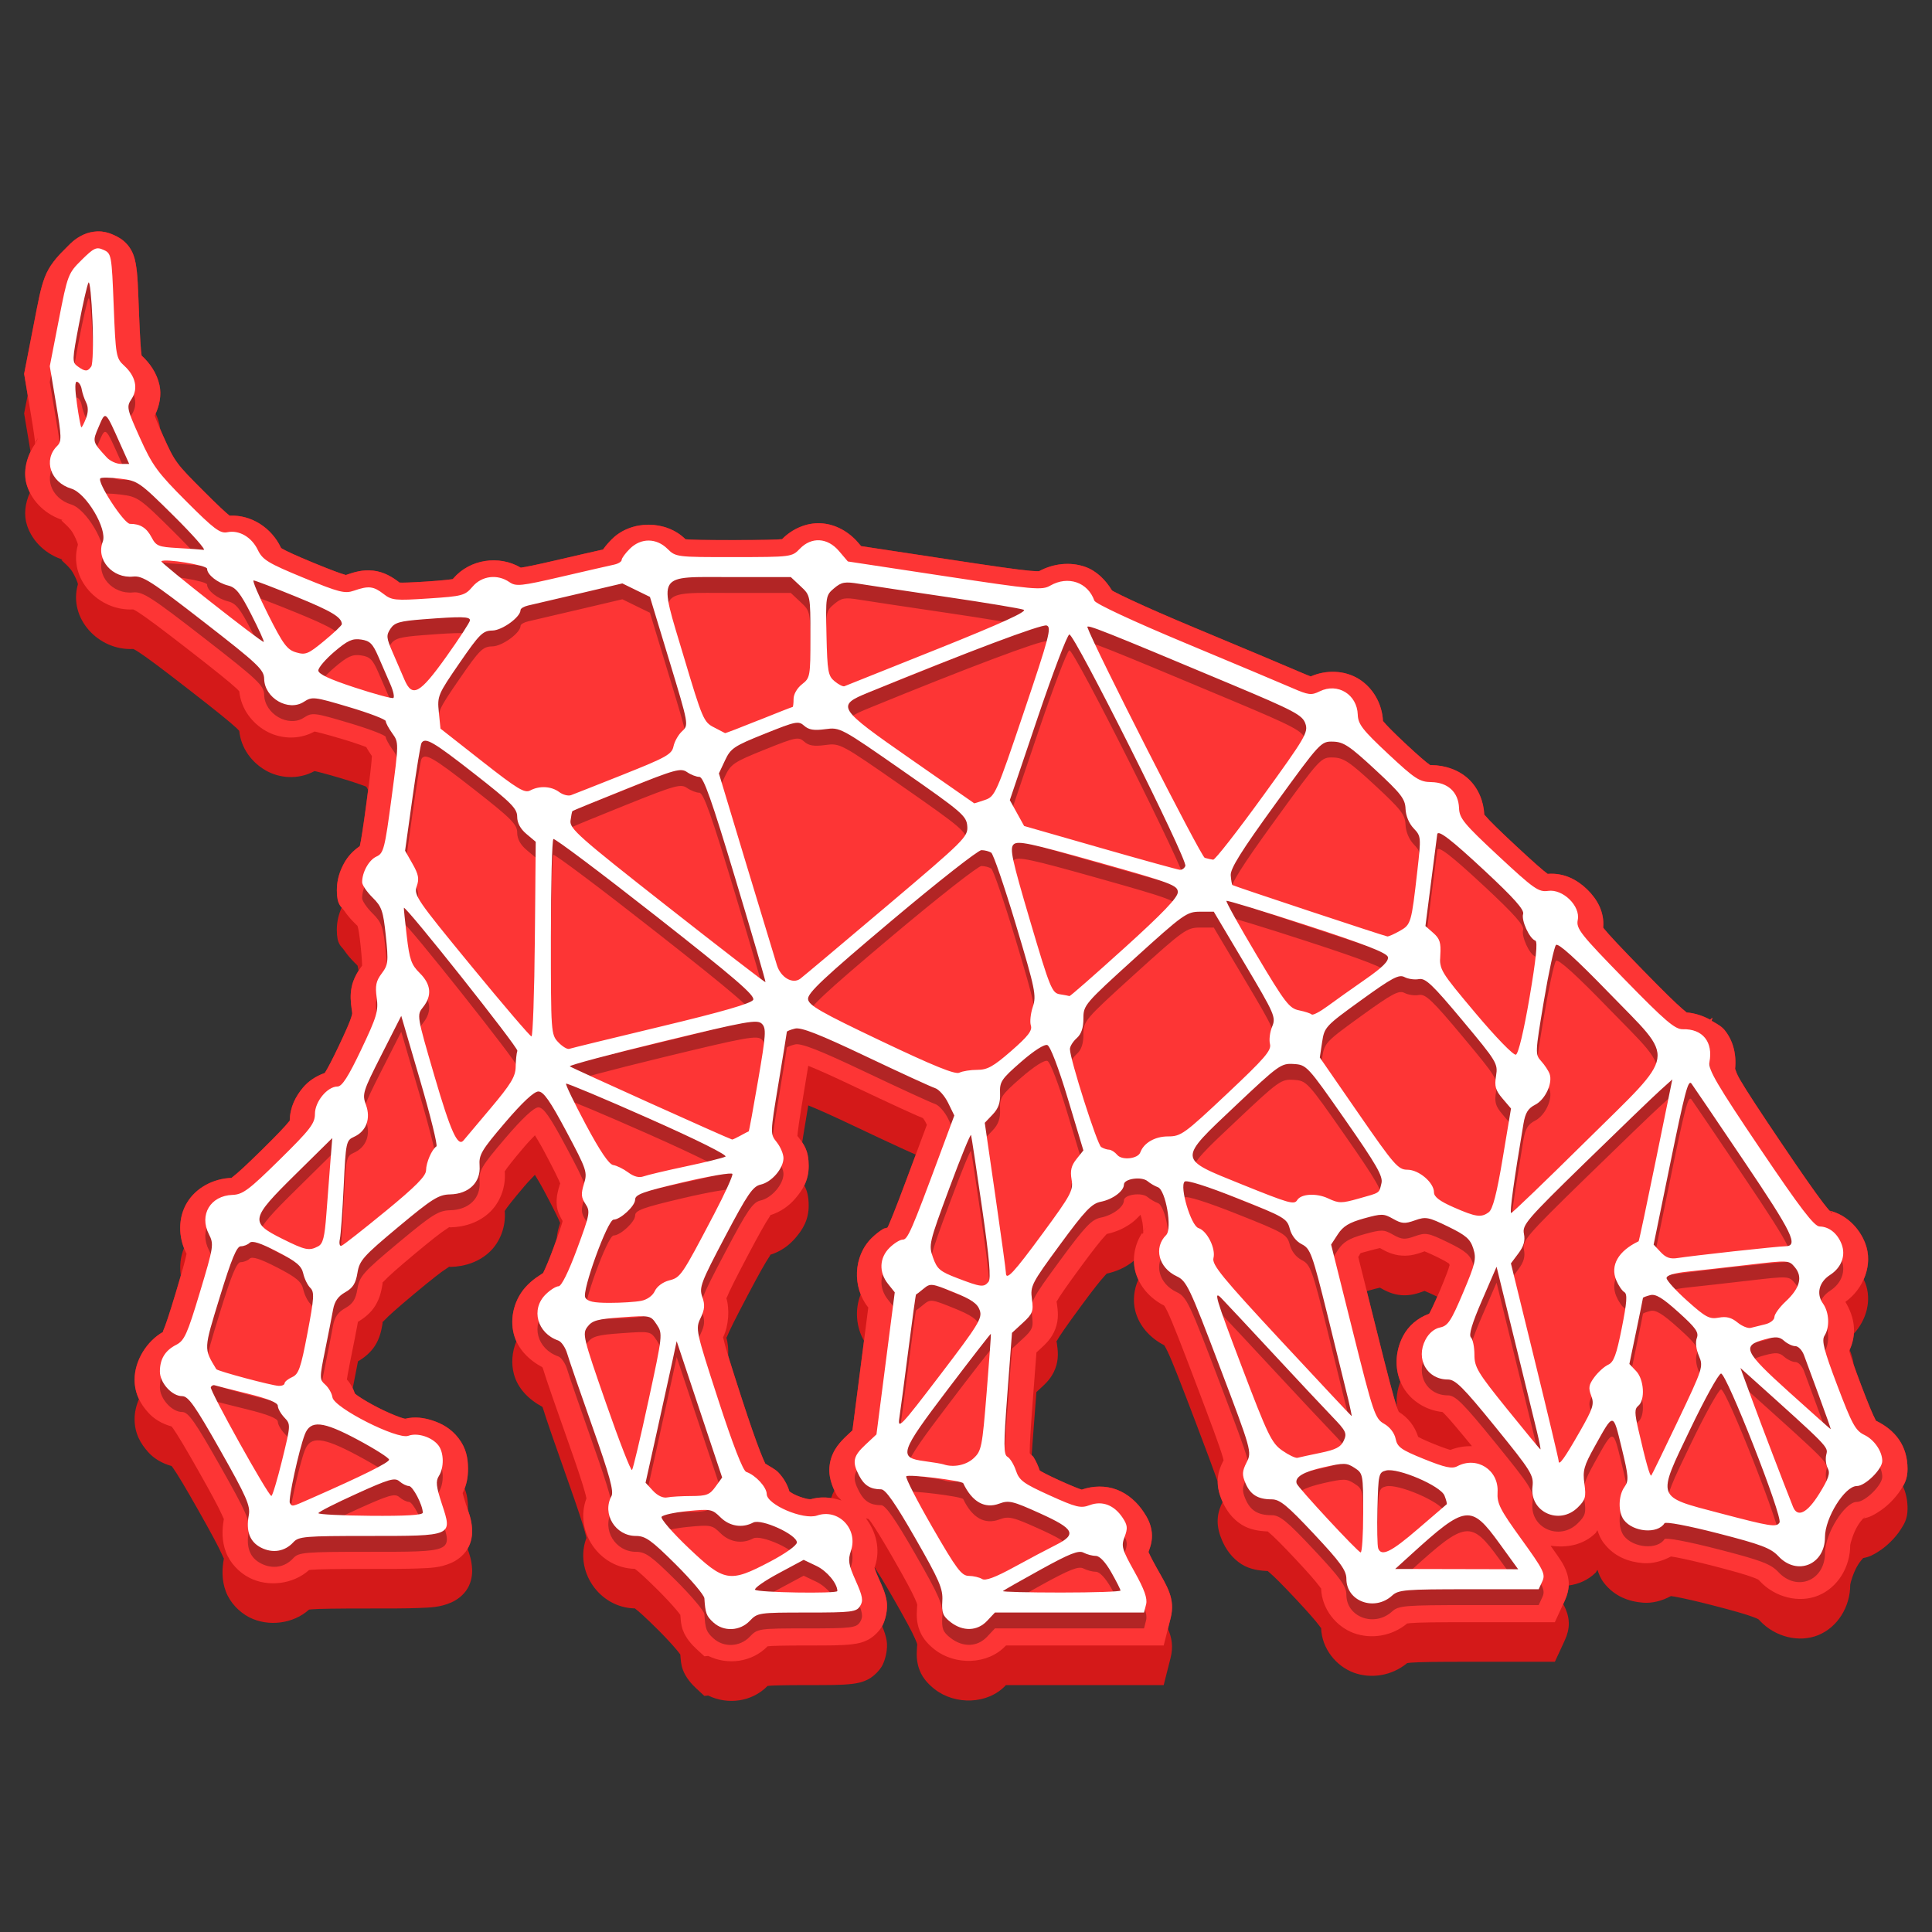 <?xml version="1.0" encoding="UTF-8" standalone="no"?>
<svg
   width="512"
   height="512"
   version="1.1"
   viewBox="0 0 135.47 135.47"
   id="svg946"
   sodipodi:docname="bloodhound.svg"
   inkscape:version="1.1.2 (0a00cf5339, 2022-02-04)"
   xmlns:inkscape="http://www.inkscape.org/namespaces/inkscape"
   xmlns:sodipodi="http://sodipodi.sourceforge.net/DTD/sodipodi-0.dtd"
   xmlns="http://www.w3.org/2000/svg"
   xmlns:svg="http://www.w3.org/2000/svg">
  <rect x="0" y="0" width="135.47" height="135.47" fill="#333333" stroke="none"/>
  <defs
     id="defs950" />
  <sodipodi:namedview
     id="namedview948"
     pagecolor="#505050"
     bordercolor="#eeeeee"
     borderopacity="1"
     inkscape:pageshadow="0"
     inkscape:pageopacity="0"
     inkscape:pagecheckerboard="0"
     showgrid="false"
     inkscape:zoom="0.87304688"
     inkscape:cx="256"
     inkscape:cy="256"
     inkscape:window-width="1366"
     inkscape:window-height="695"
     inkscape:window-x="0"
     inkscape:window-y="24"
     inkscape:window-maximized="1"
     inkscape:current-layer="svg946" />
  <g
     id="g1039"
     transform="matrix(1.062,0,0,1.049,-4.21,-3.309)">
    <path
       d="m 10.381,18.623 c -0.308,0.013 -0.634,0.09 -0.878,0.203 -0.652,0.302 -0.9,0.627 -1.327,1.054 -0.459,0.459 -0.966,1.039 -1.252,1.799 -0.286,0.76 -0.424,1.563 -0.715,3.075 l -0.652,3.389 0.235,1.423 -0.235,1.223 0.424,2.564 c -0.352,0.735 -0.468,1.551 -0.228,2.284 0.05,0.154 0.115,0.302 0.187,0.446 -0.321,0.712 -0.418,1.495 -0.187,2.199 0.357,1.089 1.27,1.957 2.438,2.31 -0.487,-0.147 0.249,0.265 0.57,0.814 0.161,0.275 0.285,0.565 0.335,0.737 0.01,0.033 0.01,0.056 0.01,0.078 -0.641,2.252 1.345,4.441 3.658,4.313 0.054,0.026 0.156,0.078 0.351,0.206 0.539,0.351 1.554,1.122 3.284,2.482 1.781,1.4 2.772,2.207 3.201,2.617 0.082,0.079 0.122,0.125 0.161,0.168 0.118,1.187 0.846,2.118 1.735,2.639 0.9,0.528 2.144,0.652 3.233,0.051 0.123,0.02 0.688,0.159 1.802,0.495 0.63,0.19 1.206,0.387 1.585,0.534 0.014,0.006 0.014,0.006 0.028,0.011 0.039,0.071 0.082,0.142 0.124,0.212 -0.038,0.297 -0.058,0.48 -0.106,0.845 -0.219,1.668 -0.36,2.571 -0.444,2.916 -0.46,0.322 -0.792,0.698 -1.02,1.111 -0.296,0.537 -0.495,1.126 -0.495,1.833 0,0.756 0.159,0.982 0.321,1.168 -0.196,0.442 -0.321,0.922 -0.321,1.478 0,1.019 0.288,1.077 0.484,1.369 0.196,0.292 0.423,0.566 0.69,0.833 0.246,0.246 0.173,0.154 0.204,0.244 0.011,0.034 0.035,0.16 0.058,0.286 -0.195,0.31 -0.374,0.684 -0.457,1.093 -0.109,0.537 -0.065,1.007 0,1.48 0.046,0.337 0.058,0.255 -0.027,0.543 -0.085,0.288 -0.345,0.903 -0.853,1.984 -0.412,0.877 -0.719,1.463 -0.887,1.729 -0.01,0.015 -2.69e-4,2.9e-5 -0.008,0.013 -0.616,0.221 -1.105,0.569 -1.448,0.988 -0.477,0.584 -0.848,1.276 -0.867,2.205 -0.018,0.017 -0.032,0.029 -0.069,0.077 -0.21,0.276 -0.774,0.878 -1.778,1.878 -1.006,1.003 -1.609,1.562 -1.891,1.776 -0.062,0.047 -0.087,0.071 -0.105,0.09 -1.202,0.043 -2.344,0.658 -2.939,1.658 -0.534,0.898 -0.581,2.035 -0.196,3.037 -0.237,0.568 -0.301,1.202 -0.212,1.823 -0.102,0.358 -0.19,0.678 -0.342,1.189 -0.414,1.394 -0.678,2.188 -0.816,2.499 -0.05,0.113 -0.018,0.087 0.005,0.079 -1.1,0.621 -1.898,1.937 -1.898,3.194 0,0.503 0.112,0.931 0.289,1.305 -0.183,0.431 -0.289,0.889 -0.289,1.341 0,0.963 0.404,1.653 0.905,2.214 0.371,0.416 0.892,0.742 1.539,0.922 0.017,0.02 0.012,0.01 0.107,0.146 0.286,0.411 0.816,1.306 1.646,2.791 0.862,1.543 1.351,2.466 1.562,2.952 0.097,0.223 0.124,0.278 0.136,0.295 -0.131,0.724 -0.141,1.47 0.13,2.202 0.275,0.741 0.88,1.38 1.554,1.729 1.244,0.643 2.901,0.435 3.938,-0.517 0.043,-0.006 0.065,-0.011 0.133,-0.017 0.518,-0.044 1.677,-0.059 3.779,-0.059 1.403,0 2.458,0.003 3.295,-0.031 0.837,-0.034 1.438,-0.044 2.177,-0.368 0.369,-0.162 0.808,-0.473 1.079,-0.933 0.271,-0.46 0.323,-0.957 0.304,-1.316 -0.03,-0.565 -0.16,-0.949 -0.297,-1.345 0.264,-0.456 0.316,-0.946 0.297,-1.301 -0.028,-0.533 -0.147,-0.903 -0.274,-1.275 0.001,-0.063 0.006,-0.126 0.005,-0.189 -0.007,-0.416 -0.055,-0.839 -0.225,-1.269 0.176,-0.465 0.232,-0.923 0.225,-1.377 -0.01,-0.643 -0.115,-1.303 -0.626,-1.977 -0.491,-0.646 -1.102,-0.986 -1.745,-1.193 -0.541,-0.174 -1.129,-0.267 -1.786,-0.109 -0.075,-0.018 -0.159,-0.038 -0.307,-0.089 -0.389,-0.136 -0.936,-0.377 -1.456,-0.644 -0.52,-0.267 -1.026,-0.567 -1.347,-0.794 -0.111,-0.078 -0.153,-0.117 -0.204,-0.16 -0.038,-0.122 -0.088,-0.239 -0.142,-0.353 0.135,-0.687 0.291,-1.478 0.346,-1.788 0,-0.004 -1.11e-4,-0.005 0,-0.009 0.389,-0.224 0.83,-0.574 1.125,-1.044 0.299,-0.478 0.415,-0.966 0.488,-1.424 0.046,-0.29 -0.084,-0.026 0.135,-0.276 0.219,-0.249 0.839,-0.811 1.993,-1.786 1.111,-0.938 1.766,-1.456 2.083,-1.657 0.317,-0.202 0.106,-0.121 0.303,-0.126 0.957,-0.023 1.902,-0.349 2.594,-1.028 0.692,-0.679 1.044,-1.694 0.974,-2.667 -0.003,-0.029 -0.007,-0.029 -0.01,-0.041 0.008,-0.009 0.011,-0.004 0.023,-0.026 0.105,-0.181 0.51,-0.714 1.286,-1.635 0.291,-0.345 0.462,-0.508 0.69,-0.754 0.193,0.335 0.312,0.508 0.603,1.06 0.669,1.272 0.999,1.963 1.065,2.162 0,0.003 0.003,0.003 0.003,0.006 -0.009,0.019 -0.015,0.019 -0.028,0.059 -0.093,0.302 -0.184,0.616 -0.206,0.988 -0.075,0.214 -0.125,0.365 -0.227,0.646 -0.263,0.72 -0.503,1.296 -0.67,1.64 -0.083,0.059 -0.17,0.118 -0.255,0.172 -0.271,0.173 -0.515,0.37 -0.756,0.611 -0.898,0.898 -1.215,2.22 -0.912,3.345 0.04,0.15 0.097,0.293 0.16,0.433 -0.294,0.712 -0.352,1.502 -0.16,2.213 0.253,0.94 0.972,1.682 1.871,2.168 0.003,0.007 0.033,0.064 0.038,0.081 0.196,0.675 0.898,2.701 1.707,5.016 0.554,1.585 0.901,2.643 1.07,3.268 0.048,0.176 0.077,0.306 0.098,0.406 -0.813,2.168 0.824,4.663 3.203,4.707 0.011,0.01 0.008,0.013 0.031,0.029 0.195,0.141 0.678,0.58 1.468,1.374 0.486,0.489 0.934,0.98 1.237,1.343 0.124,0.149 0.201,0.253 0.261,0.335 0.028,0.33 0.033,0.65 0.166,1.014 0.195,0.534 0.584,0.971 0.873,1.24 l 0.548,0.513 0.255,-0.024 c 1.29,0.636 2.889,0.426 3.922,-0.644 0.239,-0.031 1.034,-0.054 2.587,-0.054 1.493,0 2.298,0.003 2.983,-0.08 0.342,-0.042 0.696,-0.105 1.091,-0.319 0.396,-0.214 0.722,-0.601 0.857,-0.818 0.249,-0.4 0.436,-1.201 0.342,-1.754 -0.061,-0.359 -0.17,-0.661 -0.298,-0.973 0.226,-0.419 0.386,-1.154 0.298,-1.673 -0.094,-0.553 -0.275,-0.945 -0.52,-1.5 -0.213,-0.483 -0.279,-0.71 -0.286,-0.732 0.001,-0.002 0.008,-0.021 0.009,-0.023 0.301,0.465 0.693,1.109 1.227,2.053 0.798,1.41 1.242,2.243 1.433,2.69 0.19,0.447 0.156,0.355 0.142,0.585 v 0.002 c -0.029,0.465 -0.057,0.958 0.173,1.554 0.229,0.596 0.669,1.008 1.005,1.272 1.335,1.05 3.486,1.018 4.67,-0.261 l 0.02,-0.022 h 10.417 l 0.454,-1.809 c 0.192,-0.765 0.083,-1.355 -0.172,-1.959 l 0.172,-0.687 c 0.334,-1.332 -0.229,-2.136 -0.927,-3.4 -0.373,-0.676 -0.506,-0.988 -0.531,-1.043 0.128,-0.352 0.273,-0.767 0.219,-1.308 -0.059,-0.587 -0.319,-1.03 -0.531,-1.353 -0.426,-0.651 -1.02,-1.209 -1.777,-1.503 -0.736,-0.286 -1.585,-0.262 -2.317,-0.003 -0.124,-0.034 -0.584,-0.209 -1.429,-0.596 -0.825,-0.378 -1.244,-0.611 -1.345,-0.682 -0.11,-0.328 -0.243,-0.62 -0.411,-0.899 -0.022,-0.037 -0.071,-0.079 -0.119,-0.121 0.02,-0.286 0.031,-0.478 0.056,-0.817 l 0.255,-3.408 0.243,-0.226 c 0.358,-0.335 0.757,-0.69 1.004,-1.344 0.246,-0.654 0.169,-1.218 0.106,-1.684 -0.011,-0.083 -0.023,-0.117 -0.033,-0.136 0.011,-0.01 0.021,-0.014 0.043,-0.057 0.125,-0.245 0.603,-0.95 1.541,-2.243 0.821,-1.131 1.337,-1.794 1.608,-2.083 0.072,-0.077 0.11,-0.12 0.129,-0.145 0.637,-0.137 1.184,-0.392 1.667,-0.756 0.044,-0.033 0.088,-0.075 0.132,-0.113 0.002,0.243 0.029,0.484 0.088,0.715 0.049,0.192 0.12,0.375 0.202,0.553 -0.296,0.668 -0.372,1.418 -0.202,2.092 0.25,0.991 0.966,1.808 1.909,2.296 -0.009,-0.01 0.074,0.098 0.226,0.423 0.317,0.675 0.872,2.113 1.867,4.767 0.701,1.871 1.154,3.099 1.443,3.929 7.22e-4,0.498 0.141,0.934 0.278,1.264 0.012,0.029 0.03,0.058 0.043,0.087 -0.152,0.32 -0.297,0.682 -0.324,1.149 -0.033,0.561 0.131,1.047 0.281,1.41 0.247,0.597 0.672,1.215 1.297,1.61 0.55,0.348 1.16,0.431 1.74,0.456 -0.008,0.006 0.016,0.032 0.106,0.107 0.267,0.221 0.82,0.776 1.7,1.726 0.863,0.932 1.375,1.528 1.594,1.835 0.089,0.125 0.101,0.135 0.11,0.139 0.046,1.394 1.011,2.562 2.159,2.987 1.126,0.417 2.495,0.22 3.52,-0.639 0.008,-6.5e-4 0.034,-0.013 0.251,-0.031 0.543,-0.046 1.712,-0.059 3.822,-0.059 h 5.682 l 0.607,-1.329 0.083,-0.192 c 0.109,-0.242 0.248,-0.666 0.229,-1.111 -0.019,-0.448 -0.161,-0.817 -0.314,-1.129 -0.014,-0.029 -0.036,-0.064 -0.053,-0.094 l 0.055,-0.12 0.083,-0.192 c 0.094,-0.209 0.205,-0.556 0.222,-0.932 0.647,-0.089 1.27,-0.349 1.782,-0.861 0.041,-0.041 0.075,-0.139 0.118,-0.186 0.095,0.284 0.198,0.569 0.419,0.859 0.705,0.928 1.667,1.264 2.596,1.338 0.583,0.047 1.232,-0.112 1.837,-0.443 0.105,0.016 0.163,0.021 0.312,0.049 0.568,0.108 1.407,0.3 2.367,0.55 1.418,0.369 2.266,0.615 2.706,0.784 0.44,0.169 0.385,0.156 0.486,0.266 1.006,1.087 2.593,1.487 3.864,0.958 1.271,-0.529 2.103,-1.892 2.103,-3.37 0,-0.077 0.2,-0.819 0.506,-1.316 0.128,-0.208 0.259,-0.367 0.349,-0.464 0.433,-0.071 0.702,-0.244 0.954,-0.4 0.325,-0.202 0.598,-0.431 0.851,-0.683 0.253,-0.253 0.482,-0.523 0.685,-0.847 0.203,-0.325 0.439,-0.675 0.439,-1.38 0,-0.561 -0.108,-1.054 -0.304,-1.487 0.16,-0.275 0.304,-0.608 0.304,-1.159 0,-1.548 -0.8,-2.59 -2.089,-3.225 -0.008,-0.021 -0.013,-0.039 -0.04,-0.09 -0.155,-0.285 -0.457,-1.013 -0.935,-2.289 -0.207,-0.551 -0.364,-0.988 -0.49,-1.354 -0.037,-0.339 -0.131,-0.674 -0.27,-1.004 0.161,-0.359 0.249,-0.717 0.276,-1.073 0.822,-0.911 1.203,-2.224 0.753,-3.409 -0.029,-0.077 -0.066,-0.151 -0.101,-0.226 0.333,-0.756 0.405,-1.619 0.101,-2.42 -0.387,-1.017 -1.249,-1.909 -2.357,-2.174 -0.103,-0.118 -0.237,-0.279 -0.424,-0.527 -0.558,-0.739 -1.446,-2.03 -2.768,-4.012 -1.409,-2.114 -2.264,-3.435 -2.714,-4.212 -0.45,-0.777 -0.259,-0.984 -0.384,-0.33 0.195,-1.018 0.049,-2.133 -0.626,-2.979 -0.228,-0.286 -0.554,-0.446 -0.861,-0.629 l 0.043,-0.214 -0.149,0.135 c -0.486,-0.264 -1.011,-0.44 -1.549,-0.481 -0.003,-0.011 -0.061,-0.046 -0.269,-0.227 -0.464,-0.402 -1.292,-1.227 -2.623,-2.607 -1.463,-1.518 -2.265,-2.382 -2.576,-2.781 -0.025,-0.032 -0.025,-0.036 -0.042,-0.06 0.09,-1.086 -0.438,-1.935 -1.05,-2.54 -0.635,-0.627 -1.505,-1.136 -2.617,-1.048 -0.27,-0.193 -0.939,-0.787 -2.097,-1.877 -1.137,-1.071 -1.769,-1.703 -2.005,-1.993 -0.044,-0.054 -0.063,-0.069 -0.083,-0.086 -0.037,-0.873 -0.384,-1.765 -1.04,-2.384 -0.663,-0.626 -1.56,-0.917 -2.438,-0.931 -0.056,-8.39e-4 -0.079,0.003 -0.091,0.008 -0.007,-0.01 -0.02,-0.024 -0.061,-0.052 -0.19,-0.126 -0.697,-0.562 -1.57,-1.389 -0.831,-0.787 -1.295,-1.271 -1.451,-1.473 -0.021,-0.027 -0.027,-0.028 -0.038,-0.04 -0.055,-1.172 -0.674,-2.239 -1.611,-2.821 -0.911,-0.565 -2.117,-0.621 -3.163,-0.158 0.015,-0.006 -0.105,-0.033 -0.548,-0.228 -0.728,-0.321 -3.869,-1.657 -7.097,-3.021 -1.688,-0.713 -3.152,-1.363 -4.181,-1.849 -0.514,-0.243 -0.924,-0.446 -1.173,-0.581 -0.065,-0.035 -0.076,-0.043 -0.115,-0.066 -0.436,-0.717 -1.029,-1.325 -1.802,-1.592 -0.978,-0.337 -2.08,-0.211 -3.018,0.301 -0.062,0.003 -0.233,0.007 -0.583,-0.025 -0.828,-0.075 -2.443,-0.312 -5.4,-0.766 l -5.766,-0.886 -0.184,-0.22 c -0.613,-0.729 -1.493,-1.251 -2.469,-1.306 -0.96,-0.055 -1.905,0.381 -2.566,1.06 -0.317,0.04 -1.295,0.06 -3.18,0.063 -1.894,0.002 -2.879,-0.016 -3.197,-0.056 -0.003,-0.003 -0.003,-0.005 -0.007,-0.008 -1.277,-1.277 -3.559,-1.29 -4.84,-0.01 -0.211,0.211 -0.392,0.42 -0.556,0.646 -0.012,0.017 -0.024,0.04 -0.036,0.057 -0.539,0.121 -1.665,0.381 -3.124,0.725 -1.295,0.305 -2.023,0.454 -2.312,0.489 -1.433,-0.854 -3.364,-0.572 -4.456,0.725 -0.036,0.043 1.82e-4,0.017 -0.01,0.035 -0.106,0.024 -0.648,0.095 -1.738,0.168 -1.072,0.072 -1.65,0.084 -1.807,0.07 -0.008,-0.007 -0.003,-0.007 -0.015,-0.017 -0.421,-0.331 -0.996,-0.7 -1.71,-0.78 -0.708,-0.08 -1.266,0.099 -1.817,0.292 -0.016,-0.007 -0.019,-0.012 -0.055,-0.021 -0.264,-0.068 -0.935,-0.32 -2.1,-0.805 -1.15,-0.48 -1.794,-0.783 -2.027,-0.927 -0.054,-0.034 -0.082,-0.045 -0.098,-0.05 0,-0.009 0.003,-0.016 -0.012,-0.045 -0.608,-1.286 -1.915,-2.188 -3.378,-2.12 -0.227,-0.175 -0.773,-0.687 -1.665,-1.592 -1.88,-1.906 -1.937,-1.971 -2.724,-3.742 -0.094,-0.211 -0.133,-0.311 -0.199,-0.467 -0.01,-0.096 -0.023,-0.192 -0.044,-0.286 -0.057,-0.259 -0.145,-0.503 -0.256,-0.735 0.271,-0.604 0.394,-1.281 0.256,-1.911 -0.172,-0.785 -0.615,-1.444 -1.179,-1.97 0,-0.002 -7e-5,-0.002 0,-0.005 -0.05,-0.29 -0.107,-1.182 -0.173,-2.857 -0.067,-1.705 -0.082,-2.541 -0.215,-3.284 -0.067,-0.371 -0.182,-0.812 -0.517,-1.228 -0.335,-0.415 -0.748,-0.6 -0.912,-0.675 -0.183,-0.083 -0.436,-0.197 -0.814,-0.24 -0.095,-0.011 -0.195,-0.014 -0.298,-0.009 z m 46.949,58.421 0.001,5.16e-4 c 0.66,0.267 1.622,0.703 3.063,1.396 1.14,0.549 2.228,1.064 3.067,1.454 0.385,0.179 0.7,0.322 0.966,0.441 -0.926,2.525 -1.459,3.946 -1.754,4.631 -0.084,0.195 -0.075,0.172 -0.11,0.238 -0.056,0.041 -0.217,0.053 -0.278,0.09 -0.278,0.174 -0.53,0.374 -0.776,0.62 -0.973,0.973 -1.206,2.504 -0.719,3.759 -0.39,0.996 -0.313,2.169 0.219,3.103 l -0.233,1.832 -0.529,4.156 -0.299,0.284 c -0.486,0.461 -1.008,0.993 -1.179,1.868 -0.142,0.722 0.048,1.342 0.285,1.862 -0.085,0.157 -0.158,0.326 -0.215,0.513 -0.484,-0.073 -0.986,-0.052 -1.485,0.122 0.264,-0.092 0.15,-0.022 -0.045,-0.057 -0.196,-0.036 -0.484,-0.124 -0.736,-0.233 -0.222,-0.096 -0.389,-0.203 -0.485,-0.27 -0.162,-0.544 -0.421,-0.934 -0.716,-1.258 -0.227,-0.25 -0.587,-0.408 -0.879,-0.608 -0.006,-0.012 -2.33e-4,0.003 -0.007,-0.013 -0.069,-0.14 -0.192,-0.428 -0.34,-0.813 -0.295,-0.77 -0.698,-1.94 -1.177,-3.431 -0.431,-1.344 -0.726,-2.279 -0.928,-2.956 0.023,-0.438 -0.015,-0.874 -0.128,-1.233 0.015,1.11e-4 0.015,0.059 0.049,-0.033 0.132,-0.354 0.555,-1.212 1.352,-2.742 0.736,-1.414 1.196,-2.243 1.439,-2.602 0.097,-0.143 0.072,-0.135 0.044,-0.128 0.733,-0.232 1.267,-0.64 1.684,-1.131 0.468,-0.552 0.877,-1.192 0.877,-2.163 0,-0.619 -0.109,-1.012 -0.291,-1.352 0.176,-0.363 0.291,-0.782 0.291,-1.294 0,-0.763 -0.164,-1.185 -0.429,-1.583 0.03,-0.186 0.041,-0.275 0.076,-0.488 0.125,-0.763 0.23,-1.403 0.324,-1.982 z m 67.455,7.063 c 0.167,0.079 0.151,0.165 0.107,0.121 -0.019,-0.019 -0.07,-0.079 -0.107,-0.121 z m -29.709,5.116 h 5.16e-4 c 0.021,0.013 -0.005,0.003 0.036,0.026 0.351,0.201 0.806,0.44 1.398,0.481 0.592,0.042 1.046,-0.117 1.44,-0.259 0.068,-0.025 0.04,-0.019 0.059,-0.029 -0.002,0.006 0.239,0.086 0.829,0.378 0.007,0.004 0.009,0.005 0.016,0.009 -0.269,0.621 -0.467,1.037 -0.532,1.142 -0.782,0.29 -1.374,0.819 -1.724,1.497 -0.5,0.966 -0.558,2.087 -0.174,3.036 -0.212,0.552 -0.287,1.138 -0.23,1.703 -0.006,-0.017 -0.008,-0.018 -0.014,-0.036 -0.225,-0.673 -0.601,-2.143 -1.277,-4.886 l -0.699,-2.83 c 0.094,-0.025 0.09,-0.024 0.258,-0.071 0.5,-0.141 0.634,-0.153 0.613,-0.16 z m -64.302,8.769 c 0.063,0.003 0.058,0.029 0.032,0.024 -0.009,-0.002 -0.054,-0.017 -0.068,-0.02 0.01,-2.23e-4 0.029,-0.005 0.036,-0.004 z"
       color="#000000"
       fill="#d41919"
       stroke-width="3.969"
       style="-inkscape-stroke:none"
       id="path938" />
    <path
       d="m 10.381,18.623 c -0.308,0.013 -0.634,0.09 -0.878,0.203 -0.652,0.302 -0.9,0.628 -1.327,1.054 -0.459,0.459 -0.966,1.039 -1.252,1.799 -0.286,0.76 -0.424,1.563 -0.715,3.075 l -0.652,3.389 0.462,2.791 c 0.181,1.093 0.258,1.706 0.264,1.886 -0.582,0.853 -0.83,1.901 -0.53,2.816 0.357,1.089 1.271,1.956 2.438,2.31 -0.487,-0.147 0.249,0.265 0.57,0.815 0.161,0.275 0.284,0.565 0.335,0.738 0.01,0.033 0.01,0.056 0.01,0.077 -0.641,2.252 1.346,4.441 3.659,4.314 0.054,0.026 0.156,0.078 0.351,0.206 0.539,0.351 1.554,1.122 3.284,2.482 1.781,1.4 2.772,2.207 3.202,2.617 0.082,0.079 0.122,0.124 0.16,0.168 0.118,1.187 0.847,2.118 1.736,2.639 0.9,0.528 2.143,0.653 3.233,0.051 0.123,0.02 0.688,0.159 1.802,0.495 0.63,0.19 1.206,0.387 1.585,0.534 0.014,0.006 0.014,0.006 0.028,0.012 0.108,0.194 0.223,0.386 0.362,0.582 0.004,0.005 0.006,0.006 0.009,0.01 -7e-5,0.003 0,0.003 0,0.006 -0.003,0.316 -0.112,1.27 -0.353,3.105 -0.219,1.668 -0.36,2.571 -0.444,2.916 -0.46,0.322 -0.792,0.698 -1.02,1.111 -0.296,0.537 -0.494,1.126 -0.494,1.833 0,1.019 0.288,1.077 0.484,1.369 0.196,0.292 0.423,0.565 0.69,0.833 0.246,0.246 0.173,0.155 0.204,0.245 0.031,0.09 0.111,0.496 0.195,1.313 0.083,0.804 0.094,1.212 0.091,1.296 -0.013,0.015 -0.02,0.02 -0.045,0.053 -0.259,0.35 -0.532,0.827 -0.641,1.363 -0.109,0.537 -0.065,1.007 0,1.48 0.046,0.337 0.057,0.255 -0.028,0.542 -0.085,0.288 -0.345,0.903 -0.853,1.984 -0.412,0.877 -0.719,1.463 -0.887,1.728 -0.01,0.015 0,1.1e-4 -0.008,0.013 -0.616,0.221 -1.105,0.569 -1.447,0.988 -0.477,0.584 -0.848,1.276 -0.867,2.205 -0.018,0.017 -0.032,0.029 -0.069,0.077 -0.21,0.276 -0.775,0.878 -1.778,1.878 -1.006,1.003 -1.609,1.563 -1.891,1.776 -0.062,0.047 -0.087,0.071 -0.105,0.09 -1.202,0.043 -2.344,0.657 -2.939,1.657 -0.596,1.001 -0.59,2.301 -0.05,3.378 0.008,0.016 0.013,0.021 0.02,0.033 -0.003,0.008 -0.003,0.009 -0.005,0.018 -0.041,0.267 -0.26,1.086 -0.716,2.62 -0.414,1.394 -0.678,2.189 -0.817,2.499 -0.05,0.113 -0.017,0.087 0.005,0.079 -1.1,0.621 -1.898,1.937 -1.898,3.194 0,0.963 0.404,1.653 0.905,2.214 0.371,0.416 0.892,0.742 1.539,0.922 0.017,0.02 0.012,0.01 0.107,0.146 0.286,0.411 0.816,1.306 1.646,2.791 0.862,1.543 1.351,2.466 1.562,2.952 0.097,0.223 0.124,0.278 0.136,0.295 -0.131,0.724 -0.141,1.47 0.13,2.202 0.275,0.741 0.88,1.38 1.554,1.728 1.244,0.644 2.9,0.435 3.938,-0.516 0.043,-0.006 0.065,-0.011 0.133,-0.017 0.518,-0.044 1.677,-0.059 3.779,-0.059 1.403,0 2.458,0.003 3.295,-0.031 0.837,-0.034 1.438,-0.044 2.177,-0.368 0.369,-0.162 0.808,-0.473 1.079,-0.933 0.271,-0.46 0.323,-0.957 0.304,-1.316 -0.038,-0.719 -0.233,-1.139 -0.406,-1.672 -0.126,-0.388 -0.184,-0.612 -0.217,-0.752 0.287,-0.572 0.362,-1.132 0.353,-1.687 -0.01,-0.643 -0.114,-1.303 -0.626,-1.976 -0.491,-0.646 -1.103,-0.986 -1.745,-1.193 -0.541,-0.174 -1.129,-0.267 -1.786,-0.109 -0.075,-0.018 -0.159,-0.038 -0.307,-0.089 -0.389,-0.136 -0.936,-0.377 -1.456,-0.644 -0.52,-0.267 -1.026,-0.567 -1.347,-0.794 -0.111,-0.078 -0.153,-0.116 -0.204,-0.16 -0.11,-0.351 -0.288,-0.675 -0.525,-0.936 0.022,-0.136 0.048,-0.361 0.196,-1.096 0.215,-1.075 0.449,-2.278 0.534,-2.755 0,-0.004 -1.1e-4,-0.005 0,-0.009 0.389,-0.224 0.831,-0.574 1.125,-1.044 0.299,-0.478 0.414,-0.966 0.488,-1.424 0.046,-0.29 -0.084,-0.026 0.135,-0.276 0.219,-0.249 0.839,-0.811 1.993,-1.786 1.111,-0.938 1.766,-1.456 2.083,-1.657 0.317,-0.202 0.106,-0.121 0.303,-0.125 0.957,-0.023 1.903,-0.349 2.594,-1.028 0.692,-0.679 1.044,-1.693 0.974,-2.667 -0.003,-0.029 -0.007,-0.029 -0.01,-0.041 0.008,-0.009 0.01,-0.004 0.023,-0.026 0.105,-0.181 0.51,-0.714 1.287,-1.635 0.291,-0.345 0.462,-0.508 0.69,-0.754 0.193,0.335 0.312,0.507 0.603,1.06 0.669,1.272 0.999,1.964 1.065,2.162 0,0.003 0.003,0.003 0.003,0.006 -0.009,0.019 -0.015,0.019 -0.028,0.059 -0.123,0.401 -0.244,0.821 -0.203,1.372 0.031,0.428 0.221,0.764 0.389,1.073 -0.038,0.163 -0.215,0.729 -0.619,1.835 -0.263,0.72 -0.503,1.296 -0.67,1.639 -0.083,0.059 -0.17,0.118 -0.255,0.172 -0.271,0.173 -0.515,0.37 -0.756,0.611 -0.898,0.898 -1.215,2.22 -0.911,3.345 0.253,0.94 0.972,1.682 1.871,2.168 0.003,0.007 0.033,0.064 0.038,0.081 0.196,0.675 0.898,2.701 1.707,5.016 0.554,1.585 0.901,2.643 1.07,3.267 0.048,0.176 0.077,0.306 0.097,0.406 -0.813,2.168 0.824,4.662 3.203,4.707 0.011,0.01 0.008,0.013 0.031,0.029 0.195,0.141 0.678,0.58 1.468,1.373 0.486,0.489 0.934,0.979 1.237,1.342 0.124,0.149 0.201,0.253 0.261,0.335 0.028,0.33 0.033,0.649 0.166,1.014 0.195,0.534 0.584,0.971 0.872,1.24 l 0.549,0.512 0.255,-0.024 c 1.29,0.636 2.888,0.426 3.921,-0.644 0.239,-0.031 1.034,-0.054 2.587,-0.054 1.493,0 2.298,0.003 2.983,-0.08 0.342,-0.042 0.695,-0.104 1.091,-0.319 0.396,-0.214 0.722,-0.601 0.858,-0.818 0.249,-0.4 0.436,-1.202 0.342,-1.755 -0.094,-0.553 -0.275,-0.945 -0.521,-1.5 -0.213,-0.483 -0.279,-0.71 -0.286,-0.732 0.005,-0.008 0.007,-0.003 0.033,-0.08 0.384,-1.163 0.061,-2.335 -0.596,-3.216 0.059,0.017 0.114,0.033 0.173,0.046 0.043,0.052 0.086,0.099 0.196,0.258 0.303,0.44 0.785,1.232 1.432,2.376 0.798,1.41 1.242,2.243 1.433,2.691 0.19,0.447 0.155,0.355 0.141,0.585 v 0.002 c -0.029,0.465 -0.057,0.958 0.173,1.554 0.229,0.596 0.67,1.008 1.005,1.272 1.335,1.05 3.486,1.017 4.67,-0.261 l 0.02,-0.022 h 10.417 l 0.454,-1.809 c 0.334,-1.332 -0.229,-2.136 -0.927,-3.4 -0.373,-0.676 -0.506,-0.988 -0.531,-1.043 0.128,-0.352 0.273,-0.767 0.219,-1.308 -0.059,-0.587 -0.319,-1.03 -0.531,-1.353 -0.426,-0.651 -1.02,-1.209 -1.777,-1.504 -0.736,-0.286 -1.585,-0.262 -2.317,-0.003 -0.124,-0.034 -0.583,-0.209 -1.429,-0.596 -0.825,-0.378 -1.244,-0.611 -1.345,-0.682 -0.11,-0.328 -0.243,-0.62 -0.411,-0.898 -0.048,-0.079 -0.206,-0.18 -0.251,-0.26 -0.004,-0.049 1.5e-4,0.003 0,-0.096 -6.7e-4,-0.486 0.06,-1.507 0.189,-3.23 l 0.255,-3.407 0.243,-0.226 c 0.358,-0.335 0.757,-0.69 1.004,-1.344 0.246,-0.654 0.169,-1.219 0.106,-1.684 -0.011,-0.083 -0.023,-0.117 -0.033,-0.136 0.011,-0.01 0.021,-0.015 0.043,-0.058 0.125,-0.245 0.603,-0.949 1.541,-2.242 0.821,-1.131 1.337,-1.794 1.608,-2.083 0.072,-0.077 0.11,-0.12 0.129,-0.145 0.637,-0.137 1.184,-0.392 1.667,-0.755 0.186,-0.14 0.378,-0.331 0.562,-0.527 0.043,0.14 0.089,0.285 0.123,0.483 0.04,0.23 0.055,0.454 0.058,0.612 0.056,-0.088 0.153,-0.211 0.329,-0.387 -0.123,0.123 -0.23,0.257 -0.329,0.396 4.5e-4,0.026 0.004,0.067 0.003,0.087 -0.003,0.09 -0.109,0.118 -0.05,-0.016 -0.521,0.774 -0.692,1.749 -0.477,2.6 0.25,0.991 0.965,1.809 1.909,2.297 -0.009,-0.01 0.074,0.098 0.226,0.422 0.317,0.675 0.872,2.113 1.866,4.767 1.057,2.821 1.591,4.278 1.769,4.919 0.072,0.259 0.06,0.254 0.063,0.22 -0.175,0.354 -0.36,0.755 -0.391,1.291 -0.033,0.561 0.131,1.047 0.281,1.41 0.247,0.597 0.671,1.215 1.296,1.61 0.55,0.348 1.16,0.431 1.74,0.456 -0.008,0.006 0.016,0.032 0.106,0.107 0.267,0.221 0.82,0.776 1.7,1.726 0.863,0.932 1.374,1.528 1.593,1.835 0.089,0.125 0.101,0.135 0.11,0.139 0.046,1.394 1.012,2.563 2.159,2.987 1.126,0.417 2.495,0.22 3.519,-0.639 0.008,-6.5e-4 0.035,-0.013 0.251,-0.031 0.543,-0.046 1.712,-0.059 3.821,-0.059 h 5.682 l 0.606,-1.329 0.083,-0.193 c 0.109,-0.242 0.248,-0.667 0.229,-1.111 -0.019,-0.448 -0.161,-0.817 -0.314,-1.128 -0.186,-0.378 -0.571,-0.896 -0.885,-1.351 1.038,0.149 2.15,-0.024 2.975,-0.849 0.041,-0.041 0.075,-0.139 0.119,-0.186 0.095,0.284 0.198,0.569 0.419,0.859 0.705,0.928 1.667,1.264 2.596,1.339 0.583,0.047 1.231,-0.112 1.837,-0.443 0.105,0.016 0.163,0.021 0.312,0.049 0.568,0.108 1.407,0.301 2.367,0.55 1.418,0.369 2.266,0.615 2.706,0.784 0.44,0.169 0.385,0.156 0.486,0.266 1.006,1.087 2.592,1.487 3.864,0.958 1.271,-0.529 2.103,-1.892 2.103,-3.369 0,-0.077 0.2,-0.819 0.506,-1.316 0.128,-0.208 0.258,-0.367 0.349,-0.464 0.433,-0.071 0.702,-0.244 0.954,-0.4 0.325,-0.202 0.598,-0.431 0.851,-0.683 0.253,-0.253 0.482,-0.523 0.685,-0.848 0.203,-0.325 0.439,-0.675 0.439,-1.38 0,-1.548 -0.801,-2.59 -2.089,-3.225 -0.008,-0.021 -0.012,-0.039 -0.04,-0.09 -0.155,-0.285 -0.457,-1.013 -0.935,-2.288 -0.442,-1.179 -0.695,-1.922 -0.785,-2.277 -0.002,-0.007 -8.4e-4,-0.005 -0.003,-0.011 0.528,-1.116 0.37,-2.229 -0.25,-3.276 1.195,-0.867 1.851,-2.493 1.307,-3.921 -0.387,-1.017 -1.248,-1.909 -2.357,-2.174 -0.103,-0.118 -0.237,-0.279 -0.424,-0.527 -0.558,-0.739 -1.446,-2.029 -2.768,-4.012 -1.409,-2.114 -2.264,-3.435 -2.714,-4.212 -0.45,-0.777 -0.259,-0.984 -0.384,-0.33 0.195,-1.018 0.05,-2.132 -0.626,-2.979 -0.228,-0.286 -0.554,-0.446 -0.861,-0.629 l 0.043,-0.214 -0.149,0.135 c -0.486,-0.264 -1.011,-0.44 -1.549,-0.481 -0.003,-0.011 -0.061,-0.046 -0.269,-0.227 -0.464,-0.402 -1.292,-1.227 -2.622,-2.607 -1.463,-1.518 -2.265,-2.382 -2.576,-2.781 -0.025,-0.032 -0.025,-0.036 -0.042,-0.061 0.09,-1.086 -0.439,-1.935 -1.05,-2.54 -0.635,-0.627 -1.505,-1.136 -2.618,-1.048 -0.27,-0.193 -0.94,-0.787 -2.097,-1.878 -1.137,-1.071 -1.768,-1.702 -2.004,-1.992 -0.044,-0.054 -0.063,-0.069 -0.083,-0.086 -0.037,-0.873 -0.384,-1.765 -1.039,-2.384 -0.663,-0.626 -1.561,-0.917 -2.438,-0.931 -0.056,-8.4e-4 -0.079,0.003 -0.091,0.008 -0.007,-0.01 -0.019,-0.025 -0.061,-0.053 -0.19,-0.126 -0.697,-0.562 -1.57,-1.388 -0.831,-0.787 -1.296,-1.271 -1.451,-1.474 -0.021,-0.027 -0.026,-0.028 -0.038,-0.04 -0.055,-1.172 -0.674,-2.239 -1.612,-2.821 -0.911,-0.565 -2.116,-0.621 -3.162,-0.158 0.015,-0.006 -0.105,-0.032 -0.549,-0.228 -0.728,-0.321 -3.869,-1.657 -7.097,-3.021 -1.688,-0.713 -3.152,-1.363 -4.181,-1.848 -0.514,-0.243 -0.924,-0.447 -1.173,-0.582 -0.065,-0.035 -0.076,-0.043 -0.115,-0.066 -0.436,-0.717 -1.03,-1.325 -1.802,-1.592 -0.978,-0.337 -2.08,-0.211 -3.018,0.301 -0.062,0.003 -0.233,0.007 -0.583,-0.025 -0.828,-0.075 -2.444,-0.312 -5.4,-0.766 l -5.766,-0.885 -0.184,-0.22 c -0.613,-0.729 -1.493,-1.251 -2.469,-1.306 -0.96,-0.055 -1.905,0.381 -2.566,1.06 -0.317,0.04 -1.295,0.06 -3.18,0.063 -1.894,0.002 -2.879,-0.016 -3.197,-0.056 -0.003,-0.003 -0.003,-0.005 -0.007,-0.008 -1.277,-1.277 -3.559,-1.29 -4.84,-0.01 -0.211,0.211 -0.392,0.42 -0.555,0.646 -0.012,0.017 -0.024,0.04 -0.036,0.057 -0.539,0.121 -1.665,0.381 -3.124,0.725 -1.295,0.305 -2.023,0.454 -2.312,0.489 -1.433,-0.854 -3.364,-0.572 -4.456,0.725 -0.036,0.043 0,0.017 -0.01,0.034 -0.106,0.024 -0.648,0.095 -1.738,0.168 -1.072,0.072 -1.65,0.084 -1.806,0.07 -0.008,-0.007 -0.003,-0.007 -0.016,-0.017 -0.421,-0.331 -0.996,-0.7 -1.71,-0.78 -0.708,-0.08 -1.266,0.099 -1.818,0.293 -0.016,-0.007 -0.019,-0.012 -0.055,-0.021 -0.264,-0.068 -0.935,-0.32 -2.099,-0.805 -1.15,-0.48 -1.794,-0.783 -2.027,-0.927 -0.054,-0.034 -0.082,-0.045 -0.098,-0.05 0,-0.009 0.003,-0.016 -0.012,-0.046 -0.608,-1.286 -1.916,-2.188 -3.378,-2.119 -0.227,-0.175 -0.773,-0.687 -1.666,-1.592 -1.88,-1.906 -1.937,-1.971 -2.724,-3.742 -0.386,-0.869 -0.518,-1.244 -0.557,-1.347 0.317,-0.637 0.463,-1.373 0.314,-2.052 -0.172,-0.785 -0.615,-1.444 -1.179,-1.97 0,-0.002 -7e-5,-0.002 0,-0.004 -0.05,-0.29 -0.107,-1.182 -0.173,-2.857 -0.067,-1.705 -0.082,-2.541 -0.215,-3.284 -0.067,-0.371 -0.182,-0.812 -0.517,-1.228 -0.335,-0.415 -0.748,-0.6 -0.912,-0.675 -0.183,-0.083 -0.436,-0.197 -0.815,-0.24 -0.095,-0.011 -0.195,-0.013 -0.298,-0.009 z M 79.4,85.528 c 0.016,-0.024 0.03,-0.048 0.047,-0.072 -4e-5,-0.003 -4.5e-4,-0.006 -4.5e-4,-0.009 -0.019,0.03 -0.037,0.059 -0.046,0.08 z M 6.48,32.422 c -0.065,0.114 -0.097,0.246 -0.174,0.356 0.003,-0.024 -0.008,0.009 0.023,-0.082 0.035,-0.102 0.097,-0.198 0.151,-0.273 z m 50.852,41.976 c 0.66,0.267 1.623,0.703 3.063,1.397 1.14,0.549 2.228,1.064 3.067,1.454 0.42,0.195 0.777,0.358 1.053,0.481 0.156,0.07 0.276,0.114 0.382,0.16 0.052,0.064 0.127,0.171 0.163,0.245 l 0.1,0.207 -0.728,1.981 c -0.93,2.536 -1.463,3.958 -1.76,4.644 -0.084,0.195 -0.076,0.172 -0.11,0.238 -0.056,0.041 -0.217,0.053 -0.277,0.09 -0.278,0.174 -0.53,0.374 -0.775,0.619 -1.212,1.212 -1.279,3.29 -0.232,4.621 l 0.015,0.018 -0.516,4.054 -0.529,4.156 -0.299,0.284 c -0.486,0.461 -1.007,0.993 -1.179,1.868 -0.172,0.875 0.139,1.607 0.437,2.183 0.067,0.13 0.228,0.226 0.314,0.355 -0.684,-0.227 -1.428,-0.298 -2.166,-0.041 0.264,-0.092 0.15,-0.022 -0.046,-0.058 -0.196,-0.036 -0.484,-0.124 -0.736,-0.233 -0.222,-0.096 -0.389,-0.202 -0.485,-0.269 -0.162,-0.544 -0.421,-0.934 -0.716,-1.258 -0.227,-0.25 -0.586,-0.408 -0.879,-0.608 -0.006,-0.012 0,0.003 -0.007,-0.013 -0.069,-0.14 -0.192,-0.428 -0.34,-0.813 -0.295,-0.769 -0.698,-1.94 -1.177,-3.43 -0.739,-2.304 -1.113,-3.512 -1.222,-4.023 -0.018,-0.083 -0.033,-0.128 -0.048,-0.16 0.008,-0.013 0.015,-0.021 0.025,-0.042 0.346,-0.73 0.429,-1.846 0.189,-2.61 0.015,1.1e-4 0.015,0.059 0.05,-0.033 0.132,-0.354 0.555,-1.212 1.352,-2.742 0.736,-1.414 1.196,-2.242 1.439,-2.602 0.097,-0.143 0.072,-0.135 0.044,-0.128 0.733,-0.232 1.267,-0.639 1.684,-1.131 0.468,-0.552 0.877,-1.192 0.877,-2.163 0,-1.034 -0.298,-1.441 -0.746,-2.011 0.014,-0.265 0.125,-1.075 0.393,-2.705 0.125,-0.763 0.23,-1.403 0.323,-1.982 z m 67.454,9.708 c 0.167,0.079 0.151,0.165 0.107,0.121 -0.019,-0.019 -0.07,-0.079 -0.107,-0.121 z m -29.708,2.47 c 0.021,0.013 -0.005,0.003 0.036,0.026 0.351,0.201 0.806,0.44 1.398,0.481 0.592,0.042 1.046,-0.117 1.44,-0.259 0.068,-0.025 0.04,-0.019 0.059,-0.029 -0.002,0.006 0.239,0.086 0.83,0.378 0.513,0.253 0.749,0.409 0.799,0.446 0.003,0.009 4.5e-4,0.008 0.004,0.02 0.016,0.05 0.026,0.07 0.034,0.08 -0.005,0.008 -0.011,0.015 -0.019,0.05 -0.04,0.176 -0.235,0.72 -0.639,1.687 -0.377,0.902 -0.616,1.385 -0.695,1.513 -0.782,0.29 -1.374,0.82 -1.725,1.497 -0.564,1.09 -0.569,2.377 -0.007,3.391 0.508,0.915 1.503,1.564 2.607,1.682 0.036,0.029 0.028,0.017 0.13,0.12 0.308,0.312 0.971,1.111 1.822,2.163 -0.479,-0.011 -0.966,0.067 -1.428,0.25 -0.175,-0.049 -0.527,-0.168 -1.105,-0.405 -0.667,-0.273 -0.951,-0.428 -1.017,-0.463 -0.231,-0.727 -0.662,-1.28 -1.281,-1.676 0.018,0.024 -0.035,-0.052 -0.138,-0.36 -0.225,-0.673 -0.601,-2.143 -1.278,-4.886 l -1.262,-5.109 0.058,-0.09 c 0.147,-0.228 -0.067,-0.115 0.764,-0.348 0.5,-0.141 0.634,-0.152 0.613,-0.16 z m -64.302,11.415 c 0.063,0.003 0.058,0.029 0.032,0.024 -0.009,-0.002 -0.054,-0.017 -0.068,-0.02 0.01,-2.2e-4 0.029,-0.005 0.036,-0.004 z m 96.301,6.579 c 0.002,0.007 -0.02,0.024 -0.061,0.044 0.007,-0.007 0.018,-0.022 0.024,-0.027 0.02,-0.019 0.035,-0.023 0.037,-0.017 z"
       color="#000000"
       fill="#fd3535"
       stroke-width="3.969"
       style="-inkscape-stroke:none"
       id="path940" />
    <path
       d="m 51.059,112.66 c -0.457,-0.425 -0.527,-0.618 -0.587,-1.606 -0.013,-0.215 -0.87,-1.241 -1.904,-2.281 -1.606,-1.614 -1.988,-1.89 -2.619,-1.89 -1.355,0 -2.248,-1.475 -1.612,-2.664 0.167,-0.312 -0.13,-1.408 -1.247,-4.603 -0.806,-2.307 -1.562,-4.525 -1.679,-4.929 -0.118,-0.405 -0.383,-0.795 -0.589,-0.868 -1.394,-0.49 -1.824,-2.087 -0.831,-3.08 0.3,-0.3 0.684,-0.546 0.853,-0.546 0.189,0 0.658,-0.959 1.216,-2.484 0.854,-2.336 0.888,-2.516 0.56,-3.017 -0.286,-0.436 -0.304,-0.68 -0.099,-1.347 0.239,-0.777 0.185,-0.939 -1.159,-3.493 -1.082,-2.057 -1.512,-2.678 -1.853,-2.678 -0.287,0 -1.063,0.734 -2.192,2.073 -1.57,1.863 -1.742,2.157 -1.688,2.897 0.08,1.105 -0.708,1.879 -1.943,1.908 -0.765,0.018 -1.182,0.283 -3.423,2.176 -2.323,1.963 -2.565,2.238 -2.699,3.073 -0.113,0.704 -0.3,1.004 -0.808,1.294 -0.468,0.266 -0.702,0.605 -0.8,1.155 -0.076,0.428 -0.313,1.652 -0.527,2.719 -0.373,1.863 -0.373,1.955 0.014,2.304 0.221,0.2 0.433,0.579 0.47,0.842 0.1,0.699 4.287,2.849 5.011,2.574 0.599,-0.228 1.563,0.083 1.986,0.639 0.367,0.484 0.383,1.483 0.033,2.044 -0.221,0.353 -0.184,0.7 0.198,1.876 0.702,2.159 0.756,2.135 -4.862,2.135 -4.212,0 -4.596,0.033 -4.95,0.425 -0.558,0.617 -1.365,0.751 -2.131,0.355 -0.741,-0.383 -1.006,-1.097 -0.806,-2.172 0.115,-0.62 -0.152,-1.234 -1.887,-4.338 -1.673,-2.992 -2.107,-3.616 -2.519,-3.616 -0.671,0 -1.465,-0.89 -1.465,-1.642 0,-0.838 0.343,-1.409 1.075,-1.787 0.543,-0.281 0.729,-0.698 1.564,-3.507 0.914,-3.074 0.935,-3.214 0.593,-3.896 -0.649,-1.292 0.11,-2.568 1.558,-2.619 0.68,-0.024 1.083,-0.328 3.114,-2.353 2.025,-2.018 2.333,-2.423 2.333,-3.063 0,-0.823 0.822,-1.83 1.494,-1.83 0.294,0 0.714,-0.664 1.561,-2.468 1.028,-2.188 1.144,-2.58 1.023,-3.463 -0.11,-0.802 -0.046,-1.118 0.33,-1.625 0.429,-0.58 0.45,-0.781 0.272,-2.512 -0.173,-1.676 -0.269,-1.956 -0.879,-2.566 -0.377,-0.377 -0.685,-0.836 -0.685,-1.021 0,-0.676 0.449,-1.489 0.947,-1.716 0.471,-0.215 0.549,-0.521 0.996,-3.927 0.482,-3.671 0.482,-3.698 0.05,-4.305 -0.239,-0.336 -0.435,-0.705 -0.435,-0.82 0,-0.115 -1.087,-0.537 -2.417,-0.937 -2.323,-0.7 -2.439,-0.714 -2.994,-0.35 -1.019,0.667 -2.59,-0.254 -2.615,-1.534 -0.012,-0.617 -0.403,-0.991 -3.975,-3.8 -3.472,-2.73 -4.05,-3.107 -4.672,-3.042 -1.368,0.142 -2.467,-1.129 -2.012,-2.327 0.32,-0.842 -1.087,-3.251 -2.074,-3.549 C 7.295,36.458 6.803,34.959 7.738,34.024 8.042,33.72 8.035,33.425 7.664,31.189 l -0.413,-2.496 0.596,-3.096 c 0.581,-3.017 0.619,-3.119 1.509,-4.009 0.812,-0.812 0.972,-0.886 1.446,-0.67 0.519,0.237 0.536,0.328 0.669,3.734 0.131,3.357 0.158,3.511 0.694,4.008 0.756,0.7 0.938,1.532 0.487,2.221 -0.345,0.526 -0.32,0.64 0.556,2.613 0.814,1.833 1.157,2.307 3.062,4.238 1.822,1.847 2.229,2.157 2.702,2.059 0.783,-0.163 1.609,0.324 2.02,1.193 0.308,0.65 0.676,0.877 3.004,1.848 2.351,0.98 2.732,1.079 3.337,0.866 0.966,-0.34 1.291,-0.303 1.956,0.22 0.541,0.426 0.762,0.448 2.965,0.301 2.255,-0.151 2.409,-0.193 2.914,-0.794 0.609,-0.724 1.643,-0.852 2.43,-0.3 0.433,0.303 0.754,0.269 3.443,-0.363 1.631,-0.384 3.192,-0.746 3.467,-0.805 0.275,-0.059 0.501,-0.201 0.501,-0.314 0,-0.114 0.246,-0.453 0.546,-0.753 0.727,-0.727 1.745,-0.723 2.478,0.01 0.551,0.551 0.595,0.556 4.385,0.553 3.786,-0.004 3.835,-0.01 4.353,-0.556 0.77,-0.812 1.828,-0.752 2.584,0.147 l 0.589,0.7 6.386,0.98 c 5.918,0.908 6.429,0.955 6.976,0.636 1.172,-0.683 2.482,-0.232 2.914,1.005 0.071,0.202 2.578,1.385 5.986,2.825 3.226,1.363 6.408,2.717 7.071,3.01 1.082,0.478 1.269,0.501 1.82,0.226 1.186,-0.592 2.471,0.206 2.514,1.561 0.02,0.634 0.315,1.019 2.004,2.618 1.768,1.673 2.073,1.876 2.845,1.888 1.104,0.018 1.8,0.675 1.837,1.734 0.024,0.688 0.318,1.049 2.608,3.207 2.332,2.197 2.648,2.422 3.269,2.331 0.98,-0.144 2.147,1.01 1.962,1.938 -0.116,0.58 0.162,0.938 3.096,3.982 2.676,2.776 3.328,3.341 3.839,3.327 1.309,-0.037 2.017,0.849 1.758,2.203 -0.092,0.481 0.522,1.54 3.349,5.782 2.654,3.982 3.57,5.195 3.926,5.2 0.625,0.01 1.178,0.459 1.452,1.179 0.289,0.761 -0.007,1.564 -0.757,2.056 -0.736,0.482 -0.929,1.263 -0.474,1.913 0.414,0.592 0.462,1.578 0.103,2.152 -0.203,0.326 -0.039,0.97 0.855,3.356 0.965,2.576 1.193,2.995 1.78,3.279 0.647,0.314 1.178,1.097 1.178,1.739 0,0.553 -1.127,1.676 -1.682,1.676 -0.792,0 -2.101,2.129 -2.101,3.415 0,1.843 -1.842,2.609 -3.073,1.278 -0.505,-0.546 -1.133,-0.787 -3.996,-1.532 -1.973,-0.513 -3.451,-0.795 -3.527,-0.673 -0.449,0.727 -2.058,0.598 -2.676,-0.216 -0.392,-0.516 -0.377,-1.623 0.03,-2.205 0.301,-0.429 0.282,-0.69 -0.183,-2.624 -0.576,-2.395 -0.511,-2.392 -1.782,-0.081 -0.712,1.295 -0.797,1.607 -0.676,2.486 0.121,0.883 0.068,1.076 -0.436,1.58 -1.218,1.218 -3.19,0.306 -2.992,-1.384 0.089,-0.765 -0.074,-1.031 -2.449,-3.993 -2.13,-2.656 -2.641,-3.173 -3.139,-3.173 -1.381,0 -2.143,-1.373 -1.477,-2.662 0.224,-0.433 0.583,-0.738 0.96,-0.815 0.519,-0.107 0.729,-0.426 1.519,-2.318 0.819,-1.961 0.891,-2.275 0.677,-2.959 -0.199,-0.635 -0.483,-0.885 -1.659,-1.465 -1.307,-0.645 -1.48,-0.678 -2.195,-0.419 -0.666,0.241 -0.869,0.227 -1.44,-0.101 -0.618,-0.355 -0.753,-0.357 -1.931,-0.026 -0.968,0.272 -1.372,0.52 -1.714,1.052 l -0.448,0.695 1.434,5.808 c 1.355,5.49 1.468,5.828 2.065,6.17 0.381,0.219 0.682,0.617 0.76,1.003 0.111,0.555 0.361,0.736 1.879,1.356 1.379,0.564 1.844,0.666 2.19,0.48 1.3,-0.696 2.749,0.25 2.662,1.737 -0.044,0.752 0.157,1.153 1.575,3.139 1.457,2.04 1.6,2.332 1.382,2.811 l -0.244,0.534 h -4.608 c -4.228,0 -4.646,0.035 -5.068,0.425 -1.161,1.074 -3.019,0.387 -3.019,-1.117 0,-0.566 -0.39,-1.113 -2.142,-3.004 -1.784,-1.926 -2.251,-2.313 -2.796,-2.313 -0.909,0 -1.408,-0.315 -1.73,-1.093 -0.229,-0.553 -0.216,-0.783 0.08,-1.376 0.351,-0.705 0.334,-0.767 -1.78,-6.41 -1.991,-5.315 -2.182,-5.721 -2.836,-6.032 -1.195,-0.569 -1.535,-1.916 -0.696,-2.756 0.417,-0.417 -0.03,-3.017 -0.55,-3.199 -0.19,-0.067 -0.496,-0.248 -0.68,-0.403 -0.397,-0.334 -1.558,-0.164 -1.558,0.229 0,0.433 -0.743,0.992 -1.526,1.148 -0.603,0.121 -1.035,0.58 -2.694,2.867 -1.883,2.595 -1.97,2.767 -1.854,3.638 0.11,0.819 0.048,0.984 -0.597,1.586 l -0.72,0.672 -0.303,4.057 c -0.258,3.46 -0.257,4.083 0.007,4.23 0.17,0.095 0.421,0.51 0.557,0.922 0.216,0.656 0.493,0.862 2.224,1.655 1.761,0.807 2.05,0.878 2.647,0.653 0.83,-0.313 1.617,-0.008 2.176,0.847 0.322,0.491 0.343,0.703 0.128,1.272 -0.235,0.621 -0.176,0.831 0.649,2.325 0.656,1.188 0.869,1.793 0.77,2.188 l -0.137,0.546 h -9.844 l -0.516,0.556 c -0.642,0.693 -1.597,0.726 -2.414,0.083 -0.507,-0.399 -0.592,-0.62 -0.544,-1.412 0.05,-0.817 -0.181,-1.36 -1.788,-4.2 -1.316,-2.325 -1.962,-3.262 -2.25,-3.262 -0.703,0 -1.115,-0.257 -1.45,-0.906 -0.48,-0.928 -0.406,-1.302 0.407,-2.072 l 0.733,-0.694 0.604,-4.748 0.604,-4.748 -0.447,-0.568 c -0.611,-0.776 -0.571,-1.739 0.1,-2.409 0.3,-0.3 0.692,-0.546 0.871,-0.546 0.33,0 0.576,-0.571 2.438,-5.651 l 0.97,-2.646 -0.407,-0.843 c -0.224,-0.464 -0.613,-0.908 -0.864,-0.988 -0.251,-0.08 -2.312,-1.038 -4.581,-2.13 -3.056,-1.471 -4.265,-1.95 -4.665,-1.85 -0.297,0.074 -0.54,0.173 -0.54,0.219 0,0.046 -0.249,1.599 -0.553,3.451 -0.552,3.366 -0.552,3.368 -0.111,3.929 0.243,0.309 0.441,0.784 0.441,1.058 0,0.692 -0.778,1.608 -1.505,1.772 -0.519,0.117 -0.867,0.632 -2.351,3.481 -1.6,3.071 -1.722,3.399 -1.504,4.024 0.186,0.533 0.161,0.84 -0.113,1.417 -0.342,0.721 -0.317,0.84 1.163,5.451 0.968,3.016 1.635,4.757 1.854,4.833 0.617,0.215 1.343,1.012 1.351,1.482 0.011,0.707 2.42,1.748 3.32,1.434 1.406,-0.49 2.724,0.888 2.243,2.347 -0.212,0.642 -0.168,0.923 0.312,2.01 0.462,1.045 0.512,1.338 0.289,1.695 -0.247,0.395 -0.544,0.432 -3.516,0.432 -3.175,0 -3.257,0.012 -3.768,0.556 -0.65,0.692 -1.724,0.738 -2.406,0.103 z m 8.192,-2.095 c 0,-0.506 -0.688,-1.341 -1.378,-1.675 l -0.847,-0.409 -1.662,0.903 c -0.914,0.497 -1.609,0.988 -1.545,1.093 0.118,0.19 5.432,0.277 5.432,0.089 z m 18.694,-0.033 c 0,-0.074 -0.275,-0.624 -0.612,-1.224 -0.382,-0.679 -0.764,-1.09 -1.016,-1.09 -0.222,-1.2e-4 -0.588,-0.099 -0.813,-0.219 -0.324,-0.173 -0.913,0.062 -2.817,1.125 -1.324,0.739 -2.452,1.389 -2.506,1.443 -0.054,0.054 1.67,0.099 3.833,0.099 2.162,0 3.932,-0.06 3.932,-0.134 z m -4.284,-3.038 c 1.424,-0.719 1.249,-1.077 -1.039,-2.125 -1.796,-0.823 -2.051,-0.884 -2.679,-0.647 -0.961,0.363 -1.794,-0.113 -2.379,-1.359 -0.086,-0.183 -3.664,-0.626 -3.763,-0.466 -0.062,0.101 0.716,1.639 1.73,3.417 1.595,2.798 1.918,3.234 2.4,3.239 0.306,0.003 0.699,0.096 0.874,0.207 0.22,0.14 0.865,-0.103 2.114,-0.794 0.988,-0.547 2.223,-1.21 2.743,-1.472 z m -18.865,1.113 c 1.032,-0.55 1.778,-1.09 1.781,-1.289 0.007,-0.526 -2.353,-1.613 -2.884,-1.329 -0.723,0.387 -1.556,0.252 -2.159,-0.351 -0.548,-0.548 -0.652,-0.568 -2.16,-0.418 -0.871,0.087 -1.649,0.26 -1.728,0.385 -0.079,0.125 0.722,1.061 1.78,2.079 2.373,2.283 2.706,2.341 5.369,0.923 z m 48.17,-1.224 c -1.886,-2.634 -2.215,-2.591 -5.844,0.75 l -1.039,0.957 8.118,0.018 -1.235,-1.725 z m -8.997,-2.033 c 0,-2.594 -0.011,-2.652 -0.571,-3.019 -0.523,-0.343 -0.693,-0.346 -2.037,-0.04 -1.343,0.306 -1.919,0.656 -1.784,1.085 0.087,0.278 4.046,4.597 4.225,4.608 0.092,0.006 0.167,-1.179 0.167,-2.634 z m 3.63,1.053 c 1.002,-0.876 1.85,-1.613 1.884,-1.638 0.034,-0.025 -0.031,-0.286 -0.145,-0.578 -0.254,-0.652 -3.078,-1.878 -3.864,-1.677 -0.48,0.123 -0.507,0.244 -0.562,2.529 -0.032,1.32 -0.01,2.525 0.049,2.678 0.215,0.562 0.857,0.242 2.638,-1.314 z m 23.858,-0.416 c 0.231,-0.373 -3.516,-10.03 -3.864,-9.959 -0.165,0.034 -1.077,1.704 -2.028,3.713 -2.225,4.7 -2.299,4.489 1.97,5.625 3.36,0.894 3.718,0.951 3.922,0.621 z m -89.578,-0.66 c 0,-0.504 -0.658,-1.782 -0.917,-1.782 -0.15,0 -0.43,-0.14 -0.623,-0.311 -0.306,-0.27 -0.677,-0.162 -2.849,0.835 -1.374,0.63 -2.5,1.211 -2.504,1.292 -0.003,0.081 1.546,0.16 3.443,0.176 2.324,0.02 3.45,-0.049 3.45,-0.209 z m 92.209,-1.275 c 0.612,-1.001 0.731,-1.362 0.555,-1.69 -0.123,-0.229 -0.166,-0.645 -0.096,-0.924 0.129,-0.515 0.181,-0.461 -5.05,-5.218 l -0.62,-0.564 0.765,2.108 c 0.634,1.748 2.081,5.581 2.707,7.171 0.295,0.75 0.94,0.423 1.738,-0.883 z m -99.525,0.295 c 3.332,-1.484 5.091,-2.369 5.091,-2.562 0,-0.117 -0.945,-0.725 -2.1,-1.349 -2.285,-1.235 -3.094,-1.313 -3.466,-0.333 -0.381,1.003 -1.108,4.376 -0.986,4.574 0.163,0.265 0.088,0.282 1.462,-0.33 z m 25.049,-0.132 c 1.005,-0.003 1.21,-0.082 1.593,-0.621 l 0.44,-0.618 -3.003,-9.112 -0.282,1.335 c -0.155,0.734 -0.617,2.864 -1.027,4.731 l -0.745,3.396 0.491,0.537 c 0.3,0.328 0.664,0.502 0.936,0.446 0.245,-0.05 0.964,-0.092 1.598,-0.094 z m -27.021,-2.395 c 0.573,-2.368 0.575,-2.397 0.149,-2.852 -0.237,-0.253 -0.431,-0.603 -0.432,-0.779 -8.4e-4,-0.217 -0.648,-0.481 -2.008,-0.822 -1.104,-0.276 -2.079,-0.527 -2.169,-0.556 -0.089,-0.03 -0.201,0.029 -0.248,0.13 -0.094,0.202 3.789,7.26 3.999,7.267 0.071,0.003 0.39,-1.072 0.709,-2.388 z m 92.164,-2.646 c 1.647,-3.501 1.682,-3.611 1.38,-4.33 -0.187,-0.444 -0.241,-0.92 -0.136,-1.195 0.143,-0.376 -0.071,-0.68 -1.214,-1.722 -1.055,-0.961 -1.503,-1.235 -1.866,-1.14 -0.263,0.069 -0.478,0.152 -0.478,0.186 0,0.034 -0.202,1.04 -0.448,2.238 l -0.448,2.177 0.448,0.477 c 0.52,0.554 0.606,1.931 0.144,2.315 -0.256,0.213 -0.254,0.469 0.012,1.641 0.478,2.105 0.758,3.111 0.841,3.025 0.041,-0.043 0.836,-1.695 1.765,-3.67 z m -67.977,-1.327 c 0.94,-4.408 0.948,-4.483 0.548,-5.093 -0.404,-0.616 -0.412,-0.618 -2.301,-0.485 -1.606,0.113 -1.952,0.209 -2.267,0.626 -0.355,0.471 -0.303,0.69 1.218,5.113 0.874,2.542 1.647,4.552 1.718,4.467 0.071,-0.085 0.559,-2.168 1.083,-4.628 z m 21.464,3.847 c 0.525,-0.486 0.574,-0.737 0.866,-4.395 0.17,-2.134 0.296,-3.9 0.28,-3.926 -0.016,-0.025 -1.295,1.642 -2.842,3.706 -3.182,4.245 -3.287,4.57 -1.54,4.805 0.569,0.076 1.134,0.173 1.256,0.215 0.656,0.225 1.484,0.056 1.98,-0.404 z m 40.035,-1.795 c 0.876,-1.558 0.96,-1.825 0.748,-2.388 -0.199,-0.528 -0.163,-0.736 0.215,-1.25 0.25,-0.339 0.658,-0.71 0.908,-0.824 0.363,-0.165 0.543,-0.66 0.895,-2.448 0.34,-1.729 0.379,-2.278 0.169,-2.402 -0.149,-0.089 -0.389,-0.446 -0.533,-0.794 -0.412,-0.994 0.134,-1.958 1.476,-2.606 0.027,-0.013 0.539,-2.453 1.137,-5.422 l 1.088,-5.398 -0.803,0.732 c -0.442,0.402 -2.675,2.579 -4.963,4.838 -3.853,3.804 -4.15,4.154 -4.031,4.749 0.092,0.461 -0.011,0.832 -0.366,1.311 l -0.494,0.669 1.576,6.504 c 0.867,3.577 1.576,6.594 1.576,6.705 0,0.366 0.401,-0.199 1.4,-1.976 z m -17.126,1.428 c 1.011,-0.21 1.341,-0.384 1.536,-0.813 0.224,-0.492 0.151,-0.649 -0.751,-1.595 -0.55,-0.577 -2.285,-2.451 -3.856,-4.165 -1.571,-1.714 -3.132,-3.405 -3.47,-3.759 -0.543,-0.568 -0.39,-0.046 1.313,4.494 1.753,4.674 1.997,5.186 2.706,5.687 0.428,0.303 0.882,0.521 1.007,0.484 0.126,-0.036 0.807,-0.186 1.515,-0.333 z m 14.296,-1.399 c -0.153,-0.643 -0.816,-3.389 -1.474,-6.103 l -1.197,-4.935 -0.961,2.246 c -0.66,1.543 -0.889,2.318 -0.731,2.475 0.126,0.126 0.23,0.646 0.23,1.156 0,0.836 0.209,1.188 2.153,3.627 1.184,1.486 2.177,2.702 2.205,2.702 0.029,0 -0.073,-0.526 -0.225,-1.168 z m -36.793,-8.126 c -0.15,-0.451 -0.546,-0.73 -1.72,-1.211 -1.462,-0.599 -1.543,-0.609 -1.988,-0.236 -0.255,0.214 -0.481,0.389 -0.501,0.391 -0.021,0.002 -0.246,1.655 -0.501,3.674 -0.255,2.019 -0.524,4.072 -0.598,4.562 -0.124,0.823 0.08,0.607 2.685,-2.852 2.539,-3.37 2.8,-3.8 2.624,-4.328 z m 55.437,5.789 c -0.436,-1.193 -0.892,-2.445 -1.014,-2.782 -0.121,-0.337 -0.378,-0.612 -0.571,-0.612 -0.193,0 -0.523,-0.157 -0.735,-0.348 -0.316,-0.286 -0.543,-0.306 -1.272,-0.11 -1.567,0.422 -1.394,0.805 1.594,3.531 1.484,1.354 2.719,2.468 2.744,2.476 0.025,0.008 -0.311,-0.962 -0.747,-2.155 z m -31.122,0.111 c -0.151,-0.643 -0.761,-3.155 -1.356,-5.584 -1.006,-4.103 -1.126,-4.438 -1.694,-4.732 -0.38,-0.196 -0.682,-0.589 -0.797,-1.037 -0.176,-0.683 -0.357,-0.79 -3.461,-2.038 -2.003,-0.806 -3.355,-1.238 -3.481,-1.113 -0.346,0.346 0.42,2.95 0.914,3.107 0.569,0.181 1.152,1.361 0.99,2.006 -0.111,0.441 0.574,1.289 4.475,5.54 2.533,2.76 4.624,5.019 4.646,5.019 0.022,0 -0.084,-0.526 -0.234,-1.168 z m -70.215,-1.021 c 0,-0.103 0.225,-0.29 0.501,-0.415 0.431,-0.197 0.571,-0.604 1.009,-2.937 0.445,-2.369 0.468,-2.749 0.185,-3.032 -0.178,-0.178 -0.386,-0.609 -0.463,-0.958 -0.112,-0.509 -0.452,-0.798 -1.72,-1.46 -1.106,-0.578 -1.651,-0.755 -1.815,-0.592 -0.129,0.129 -0.394,0.234 -0.59,0.234 -0.265,0 -0.615,0.857 -1.376,3.366 -1.083,3.574 -1.077,3.441 -0.239,4.848 0.076,0.129 3.646,1.096 4.118,1.116 0.214,0.009 0.389,-0.068 0.389,-0.17 z m 97.754,-3.944 c 0.337,-0.08 0.612,-0.299 0.612,-0.485 0,-0.186 0.334,-0.654 0.742,-1.039 0.94,-0.886 1.142,-1.641 0.613,-2.285 -0.396,-0.481 -0.414,-0.482 -3.046,-0.172 -1.457,0.172 -3.274,0.378 -4.039,0.459 -0.904,0.096 -1.391,0.247 -1.391,0.431 0,0.156 0.619,0.845 1.376,1.53 1.211,1.096 1.459,1.23 2.069,1.115 0.507,-0.095 0.84,-0.008 1.239,0.322 0.3,0.249 0.696,0.411 0.879,0.361 0.184,-0.05 0.609,-0.157 0.946,-0.237 z m -74.217,-1.567 c 0.406,-0.081 0.764,-0.341 0.909,-0.659 0.139,-0.305 0.533,-0.601 0.941,-0.707 0.766,-0.199 0.823,-0.284 2.974,-4.435 0.708,-1.367 1.251,-2.575 1.207,-2.685 -0.044,-0.109 -1.507,0.141 -3.252,0.556 -2.665,0.634 -3.171,0.82 -3.171,1.166 0,0.422 -0.974,1.334 -1.423,1.334 -0.393,0 -2.109,4.78 -1.869,5.207 0.15,0.268 0.548,0.356 1.607,0.356 0.774,0 1.709,-0.06 2.078,-0.134 z m 22.939,-1.269 c 0.175,-0.211 0.059,-1.561 -0.425,-4.952 -0.366,-2.564 -0.693,-4.752 -0.726,-4.862 -0.033,-0.111 -0.68,1.492 -1.438,3.561 -1.34,3.658 -1.37,3.786 -1.073,4.631 0.269,0.767 0.459,0.929 1.612,1.375 1.559,0.603 1.737,0.624 2.05,0.247 z m 3.6,-3.27 c 1.857,-2.56 2.007,-2.845 1.886,-3.571 -0.1,-0.598 -0.022,-0.93 0.324,-1.369 l 0.456,-0.579 -1.027,-3.458 c -0.612,-2.061 -1.158,-3.508 -1.351,-3.583 -0.195,-0.075 -0.888,0.374 -1.741,1.127 -1.303,1.151 -1.414,1.32 -1.383,2.105 0.025,0.621 -0.108,1.005 -0.488,1.409 l -0.522,0.556 0.698,4.875 c 0.384,2.682 0.698,4.997 0.698,5.146 0,0.572 0.501,0.028 2.451,-2.66 z m 45.619,1.225 c 1.652,-0.184 3.169,-0.335 3.37,-0.335 0.926,-6.6e-4 0.527,-0.839 -2.737,-5.74 -1.851,-2.78 -3.402,-5.096 -3.446,-5.147 -0.215,-0.248 -0.425,0.561 -1.418,5.474 l -1.072,5.301 0.467,0.503 c 0.353,0.381 0.633,0.476 1.149,0.39 0.375,-0.062 2.034,-0.263 3.687,-0.447 z m -93.482,-0.329 c 0.323,-0.173 0.432,-0.604 0.547,-2.17 0.079,-1.075 0.199,-2.655 0.266,-3.512 l 0.123,-1.558 -2.451,2.448 c -2.962,2.958 -3.009,3.196 -0.847,4.288 1.516,0.765 1.771,0.819 2.361,0.503 z m 4.446,-2.343 c 1.994,-1.658 2.678,-2.357 2.682,-2.741 0.006,-0.523 0.379,-1.396 0.684,-1.599 0.092,-0.061 -0.393,-2.049 -1.077,-4.418 l -1.245,-4.306 -1.302,2.596 c -1.234,2.462 -1.288,2.635 -1.029,3.349 0.334,0.923 0.022,1.772 -0.786,2.14 -0.52,0.237 -0.543,0.35 -0.681,3.279 -0.079,1.669 -0.193,3.269 -0.254,3.557 -0.062,0.293 -0.014,0.489 0.11,0.445 0.121,-0.043 1.425,-1.079 2.897,-2.303 z m 72.851,0.056 c 0.261,-0.197 0.529,-1.25 0.917,-3.603 l 0.549,-3.325 -0.562,-0.668 c -0.464,-0.552 -0.539,-0.816 -0.426,-1.517 0.131,-0.819 0.054,-0.948 -2.222,-3.706 -1.984,-2.404 -2.439,-2.842 -2.871,-2.759 -0.282,0.054 -0.71,-0.007 -0.95,-0.135 -0.369,-0.197 -0.81,0.04 -2.862,1.541 -2.364,1.729 -2.43,1.801 -2.579,2.804 l -0.153,1.029 2.56,3.751 c 2.349,3.441 2.615,3.751 3.223,3.751 0.758,0 1.756,0.86 1.756,1.513 0,0.298 0.374,0.588 1.28,0.991 1.487,0.663 1.839,0.713 2.342,0.333 z m 6.39,-4.726 c 6.126,-6.131 5.995,-5.278 1.527,-9.948 -2.153,-2.25 -3.336,-3.333 -3.48,-3.186 -0.12,0.122 -0.482,1.816 -0.805,3.764 -0.575,3.467 -0.578,3.551 -0.17,4.006 0.229,0.256 0.478,0.637 0.552,0.848 0.218,0.619 -0.29,1.719 -0.953,2.062 -0.471,0.243 -0.651,0.54 -0.773,1.273 -0.629,3.78 -0.926,5.963 -0.811,5.963 0.074,0 2.285,-2.151 4.912,-4.781 z m -19.039,3.916 c 0.259,-0.42 1.27,-0.476 2.034,-0.113 0.717,0.34 0.875,0.341 2.023,0.015 1.453,-0.413 1.339,-0.335 1.506,-1.039 0.107,-0.452 -0.342,-1.243 -2.399,-4.228 -2.492,-3.616 -2.543,-3.673 -3.396,-3.729 -0.831,-0.055 -0.985,0.057 -3.836,2.782 -3.839,3.669 -3.849,3.526 0.373,5.251 3.173,1.297 3.494,1.389 3.695,1.063 z m -40.377,-2.247 c 1.285,-0.275 2.466,-0.57 2.624,-0.655 0.169,-0.091 -1.92,-1.146 -5.072,-2.561 -2.948,-1.323 -5.401,-2.365 -5.45,-2.316 -0.05,0.05 0.537,1.28 1.304,2.735 0.935,1.773 1.531,2.664 1.808,2.705 0.228,0.033 0.672,0.254 0.987,0.491 0.382,0.287 0.721,0.375 1.018,0.266 0.245,-0.09 1.497,-0.39 2.782,-0.665 z m 30.016,-0.937 c 0.227,-0.635 0.967,-1.069 1.826,-1.069 0.859,0 1.069,-0.153 3.885,-2.835 2.509,-2.389 2.958,-2.915 2.85,-3.342 -0.07,-0.279 -0.005,-0.803 0.144,-1.163 0.258,-0.623 0.169,-0.831 -1.791,-4.168 l -2.063,-3.512 h -0.914 c -0.865,0 -1.095,0.167 -4.304,3.113 -3.316,3.045 -3.39,3.134 -3.39,4.027 0,0.631 -0.138,1.038 -0.445,1.316 -0.245,0.222 -0.445,0.547 -0.445,0.724 0,0.667 1.8,6.383 2.062,6.55 0.151,0.096 0.387,0.176 0.525,0.178 0.138,0.002 0.381,0.16 0.54,0.352 0.312,0.376 1.366,0.258 1.518,-0.17 z M 36.35,78.303 c 1.356,-1.632 1.652,-2.127 1.662,-2.782 0.007,-0.438 0.057,-0.918 0.111,-1.066 0.075,-0.206 -7.381,-9.717 -7.492,-9.557 -0.013,0.019 0.071,0.863 0.188,1.875 0.183,1.585 0.302,1.93 0.859,2.486 0.75,0.75 0.824,1.507 0.221,2.273 -0.423,0.538 -0.421,0.553 0.753,4.619 1.068,3.699 1.535,4.747 1.915,4.295 0.073,-0.087 0.875,-1.051 1.782,-2.143 z m 16.508,1.819 c 0.274,-0.153 0.517,-0.281 0.541,-0.284 0.024,-0.003 0.304,-1.547 0.623,-3.431 0.518,-3.058 0.544,-3.461 0.243,-3.762 -0.301,-0.301 -1.005,-0.173 -6.568,1.194 -3.427,0.842 -6.177,1.586 -6.11,1.654 0.093,0.094 10.449,4.821 10.716,4.892 0.032,0.008 0.283,-0.11 0.556,-0.263 z m 15.633,-4.395 c 0.668,0 1.06,-0.221 2.242,-1.265 1.113,-0.983 1.401,-1.362 1.294,-1.701 -0.076,-0.24 -0.018,-0.801 0.13,-1.248 0.247,-0.748 0.159,-1.18 -1.114,-5.476 -0.76,-2.565 -1.496,-4.738 -1.634,-4.828 -0.138,-0.09 -0.429,-0.165 -0.646,-0.167 -0.217,-0.002 -2.893,2.125 -5.945,4.726 -4.451,3.793 -5.54,4.828 -5.502,5.229 0.04,0.418 0.829,0.876 4.832,2.805 3.465,1.669 4.888,2.253 5.16,2.115 0.206,-0.104 0.739,-0.19 1.185,-0.19 z m 36.462,-4.838 c 0.431,-2.559 0.55,-3.743 0.381,-3.8 -0.384,-0.128 -0.939,-1.357 -0.805,-1.781 0.088,-0.277 -0.611,-1.072 -2.531,-2.882 -2.233,-2.105 -3.088,-2.77 -3.14,-2.444 -0.005,0.031 -0.182,1.423 -0.394,3.094 l -0.385,3.038 0.522,0.465 c 0.427,0.38 0.511,0.65 0.46,1.474 -0.061,0.985 -0.008,1.074 2.327,3.887 1.336,1.609 2.51,2.832 2.664,2.773 0.165,-0.063 0.525,-1.595 0.901,-3.823 z m -57.308,1.93 c 4.002,-0.971 5.92,-1.532 6.048,-1.771 0.148,-0.277 -1.188,-1.443 -6.418,-5.601 -3.632,-2.888 -6.68,-5.205 -6.771,-5.15 -0.092,0.055 -0.167,3.017 -0.167,6.583 0,6.374 0.008,6.491 0.49,7.004 0.27,0.287 0.595,0.485 0.723,0.439 0.128,-0.045 2.871,-0.722 6.094,-1.504 z m -8.368,-5.827 0.059,-6.51 -0.612,-0.521 c -0.402,-0.342 -0.612,-0.737 -0.612,-1.154 0,-0.546 -0.392,-0.944 -2.829,-2.873 -2.718,-2.152 -3.24,-2.459 -3.489,-2.056 -0.063,0.101 -0.332,1.763 -0.599,3.693 l -0.485,3.509 0.493,0.878 c 0.396,0.705 0.451,1 0.276,1.5 -0.205,0.587 -8.4e-4,0.889 3.598,5.324 2.098,2.586 3.888,4.705 3.978,4.71 0.09,0.005 0.19,-2.92 0.223,-6.5 z m 54.834,2.686 c 1.131,-0.796 1.558,-1.226 1.488,-1.497 -0.072,-0.276 -1.536,-0.854 -5.336,-2.107 -2.88,-0.95 -5.276,-1.689 -5.323,-1.642 -0.047,0.047 0.851,1.68 1.997,3.628 1.869,3.179 2.155,3.557 2.789,3.687 0.389,0.08 0.767,0.204 0.84,0.277 0.073,0.073 0.543,-0.174 1.046,-0.549 0.502,-0.375 1.627,-1.184 2.5,-1.798 z m -15.918,-2.088 c 2.545,-2.332 3.537,-3.381 3.537,-3.739 0,-0.458 -0.413,-0.615 -5.267,-1.999 -4.505,-1.284 -5.312,-1.457 -5.577,-1.192 -0.265,0.265 -0.107,1.006 1.094,5.118 1.312,4.492 1.441,4.814 1.961,4.897 0.306,0.049 0.592,0.104 0.635,0.122 0.043,0.018 1.671,-1.425 3.616,-3.208 z m -25.667,-4.61 c -1.567,-5.278 -2.112,-6.836 -2.387,-6.836 -0.196,0 -0.561,-0.143 -0.812,-0.319 -0.413,-0.289 -0.78,-0.187 -3.984,1.115 -1.941,0.789 -3.553,1.459 -3.583,1.489 -0.03,0.03 -0.087,0.32 -0.127,0.644 -0.066,0.532 0.553,1.087 6.375,5.717 3.546,2.821 6.47,5.105 6.498,5.077 0.028,-0.028 -0.863,-3.127 -1.98,-6.887 z m 9.983,1.802 c 5.147,-4.409 5.372,-4.635 5.32,-5.341 -0.05,-0.687 -0.34,-0.94 -4.223,-3.679 -4.138,-2.92 -4.176,-2.941 -5.155,-2.807 -0.743,0.102 -1.086,0.045 -1.389,-0.228 -0.375,-0.339 -0.551,-0.303 -2.611,0.535 -2.03,0.826 -2.242,0.97 -2.615,1.775 l -0.406,0.876 1.809,6.069 c 0.995,3.338 1.907,6.38 2.026,6.761 0.256,0.817 1.037,1.271 1.536,0.894 0.183,-0.138 2.75,-2.322 5.706,-4.854 z m 33.876,1.659 c 0.744,-0.427 0.766,-0.506 1.161,-4.025 0.253,-2.253 0.248,-2.305 -0.248,-2.834 -0.305,-0.324 -0.517,-0.843 -0.533,-1.303 -0.023,-0.661 -0.295,-1.016 -2.003,-2.618 -1.696,-1.591 -2.09,-1.856 -2.783,-1.874 -0.798,-0.02 -0.839,0.025 -3.804,4.162 -2.253,3.145 -2.986,4.33 -2.951,4.777 0.025,0.327 0.075,0.619 0.111,0.648 0.087,0.071 10.037,3.413 10.229,3.435 0.082,0.01 0.451,-0.156 0.819,-0.367 z m -14.158,-4.344 c 0.152,-0.423 -7.35,-15.575 -7.66,-15.472 -0.145,0.048 -1.088,2.56 -2.096,5.581 l -1.833,5.493 0.946,1.728 5.017,1.456 c 2.759,0.801 5.131,1.464 5.271,1.474 0.14,0.01 0.299,-0.107 0.354,-0.26 z m 5.102,-4.643 c 2.839,-3.967 3.026,-4.291 2.82,-4.881 -0.196,-0.563 -0.734,-0.85 -4.932,-2.633 -8.419,-3.576 -9.53,-4.022 -9.456,-3.799 0.418,1.253 7.498,15.34 7.748,15.415 0.184,0.055 0.434,0.111 0.556,0.124 0.122,0.013 1.591,-1.889 3.263,-4.226 z m -18.331,0.231 c 0.665,-0.232 0.749,-0.423 2.572,-5.889 1.668,-5.001 1.84,-5.663 1.499,-5.772 -0.322,-0.102 -5.17,1.743 -11.758,4.475 -2.159,0.895 -2.076,1.027 2.794,4.462 2.288,1.614 4.17,2.941 4.183,2.949 0.012,0.008 0.332,-0.093 0.71,-0.225 z m -23.84,-1.716 c 2.807,-1.132 3.166,-1.336 3.274,-1.866 0.067,-0.327 0.322,-0.782 0.567,-1.01 0.444,-0.414 0.442,-0.428 -0.838,-4.697 l -1.284,-4.282 -0.911,-0.451 -0.911,-0.451 -2.86,0.681 c -1.573,0.374 -3.085,0.732 -3.361,0.795 -0.275,0.063 -0.501,0.199 -0.501,0.303 0,0.471 -1.213,1.362 -1.866,1.371 -0.624,0.009 -0.84,0.226 -2.167,2.177 -1.423,2.092 -1.47,2.205 -1.363,3.273 l 0.111,1.106 2.745,2.183 c 2.358,1.874 2.808,2.149 3.185,1.947 0.611,-0.327 1.39,-0.282 1.909,0.111 0.241,0.182 0.592,0.276 0.779,0.207 0.187,-0.069 1.759,-0.697 3.493,-1.396 z m 8.893,-3.608 c 1.199,-0.49 2.209,-0.89 2.244,-0.89 0.036,0 0.065,-0.243 0.065,-0.54 0,-0.311 0.236,-0.726 0.556,-0.978 0.54,-0.425 0.556,-0.519 0.556,-3.188 0,-2.749 -4.4e-4,-2.751 -0.648,-3.362 L 56.178,42.789 h -3.877 c -5.103,0 -4.872,-0.389 -3.175,5.371 1.206,4.092 1.305,4.328 1.971,4.669 0.386,0.198 0.718,0.373 0.738,0.389 0.02,0.017 1.018,-0.37 2.216,-0.86 z m -24.311,-2.404 c -0.196,-0.452 -0.554,-1.288 -0.797,-1.857 -0.369,-0.863 -0.557,-1.052 -1.139,-1.137 -0.574,-0.084 -0.886,0.06 -1.76,0.812 -0.584,0.503 -1.062,1.068 -1.062,1.256 -8e-5,0.236 0.736,0.586 2.392,1.136 1.316,0.437 2.467,0.754 2.557,0.704 0.091,-0.05 0.005,-0.461 -0.191,-0.914 z m 3.681,-1.832 c 0.866,-1.228 1.574,-2.33 1.574,-2.448 0,-0.252 -0.558,-0.264 -3.077,-0.068 -1.577,0.123 -1.901,0.218 -2.175,0.635 -0.287,0.438 -0.271,0.609 0.147,1.579 0.258,0.598 0.606,1.413 0.773,1.811 0.52,1.237 1.013,0.967 2.759,-1.51 z m 32.493,-0.549 c 4.159,-1.688 5.908,-2.496 5.638,-2.604 -0.216,-0.086 -2.496,-0.469 -5.066,-0.852 -2.57,-0.383 -5.171,-0.779 -5.78,-0.88 -0.966,-0.161 -1.177,-0.123 -1.669,0.295 -0.551,0.469 -0.562,0.534 -0.503,3.15 0.054,2.414 0.105,2.709 0.534,3.067 0.261,0.218 0.552,0.368 0.645,0.334 0.094,-0.035 2.884,-1.165 6.201,-2.511 z m -39.379,-1.641 c -0.011,-0.463 -0.671,-0.865 -3.019,-1.835 -1.446,-0.598 -2.71,-1.087 -2.807,-1.087 -0.097,0 0.338,1.035 0.967,2.3 0.98,1.97 1.243,2.33 1.835,2.508 0.628,0.189 0.798,0.118 1.859,-0.769 0.643,-0.537 1.167,-1.04 1.165,-1.117 z m -5.98,-0.646 c -0.719,-1.43 -1.015,-1.807 -1.516,-1.932 -0.713,-0.178 -1.402,-0.731 -1.402,-1.126 0,-0.238 -2.817,-0.703 -3.021,-0.499 -0.088,0.088 6.664,5.468 6.763,5.389 0.038,-0.031 -0.332,-0.855 -0.824,-1.832 z m -5.133,-6.604 c -2.243,-2.251 -2.356,-2.331 -3.511,-2.475 -0.656,-0.082 -1.251,-0.091 -1.321,-0.021 -0.24,0.24 1.562,3.041 1.957,3.041 0.679,0 1.095,0.264 1.427,0.907 0.297,0.573 0.451,0.637 1.716,0.709 0.765,0.043 1.539,0.098 1.72,0.122 0.181,0.024 -0.713,-1.004 -1.988,-2.283 z m -3.494,-4.739 c -1.031,-2.332 -0.985,-2.293 -1.445,-1.209 -0.428,1.008 -0.431,0.995 0.533,2.058 0.214,0.236 0.634,0.429 0.934,0.429 h 0.544 z m -2.285,-1.773 c 0.154,-0.406 0.156,-0.752 0.006,-1.057 -0.123,-0.249 -0.254,-0.646 -0.291,-0.88 -0.037,-0.235 -0.171,-0.461 -0.297,-0.503 -0.158,-0.052 -0.162,0.415 -0.015,1.484 0.119,0.858 0.25,1.56 0.291,1.56 0.042,0 0.179,-0.272 0.305,-0.603 z m 0.345,-3.458 c 0.107,-0.153 0.145,-1.53 0.083,-3.06 -0.062,-1.53 -0.179,-2.679 -0.261,-2.554 -0.082,0.125 -0.365,1.373 -0.629,2.772 -0.458,2.425 -0.462,2.558 -0.087,2.832 0.491,0.359 0.648,0.361 0.894,0.009 z"
       opacity="0.3"
       id="path942" />
    <path
       d="m 51.059,111.6 c -0.457,-0.425 -0.527,-0.618 -0.587,-1.606 -0.013,-0.215 -0.87,-1.241 -1.904,-2.281 -1.606,-1.614 -1.988,-1.89 -2.619,-1.89 -1.355,0 -2.248,-1.475 -1.612,-2.664 0.167,-0.312 -0.13,-1.408 -1.247,-4.603 -0.806,-2.307 -1.562,-4.525 -1.679,-4.929 -0.118,-0.405 -0.383,-0.795 -0.589,-0.868 -1.394,-0.49 -1.824,-2.087 -0.831,-3.08 0.3,-0.3 0.684,-0.546 0.853,-0.546 0.189,0 0.658,-0.959 1.216,-2.484 0.854,-2.336 0.888,-2.516 0.56,-3.017 -0.286,-0.436 -0.304,-0.68 -0.099,-1.347 0.239,-0.777 0.185,-0.939 -1.159,-3.493 -1.082,-2.057 -1.512,-2.678 -1.853,-2.678 -0.287,0 -1.063,0.734 -2.192,2.073 -1.57,1.863 -1.742,2.157 -1.688,2.897 0.08,1.105 -0.708,1.879 -1.943,1.908 -0.765,0.018 -1.182,0.283 -3.423,2.176 -2.323,1.963 -2.565,2.238 -2.699,3.073 -0.113,0.704 -0.3,1.004 -0.808,1.294 -0.468,0.266 -0.702,0.605 -0.8,1.155 -0.076,0.428 -0.313,1.652 -0.527,2.719 -0.373,1.863 -0.373,1.955 0.014,2.304 0.221,0.2 0.433,0.579 0.47,0.842 0.1,0.699 4.287,2.849 5.011,2.574 0.599,-0.228 1.563,0.083 1.986,0.639 0.367,0.484 0.383,1.483 0.033,2.044 -0.221,0.353 -0.184,0.7 0.198,1.876 0.702,2.159 0.756,2.135 -4.862,2.135 -4.212,0 -4.596,0.033 -4.95,0.425 -0.558,0.617 -1.365,0.751 -2.131,0.355 -0.741,-0.383 -1.006,-1.097 -0.806,-2.172 0.115,-0.62 -0.152,-1.234 -1.887,-4.338 -1.673,-2.992 -2.107,-3.616 -2.519,-3.616 -0.671,0 -1.465,-0.89 -1.465,-1.642 0,-0.838 0.343,-1.409 1.075,-1.787 0.543,-0.281 0.729,-0.698 1.564,-3.507 0.914,-3.074 0.935,-3.214 0.593,-3.896 -0.649,-1.292 0.11,-2.568 1.558,-2.619 0.68,-0.024 1.083,-0.328 3.114,-2.353 2.025,-2.018 2.333,-2.423 2.333,-3.063 0,-0.823 0.822,-1.83 1.494,-1.83 0.294,0 0.714,-0.664 1.561,-2.468 1.028,-2.188 1.144,-2.58 1.023,-3.463 -0.11,-0.802 -0.046,-1.118 0.33,-1.625 0.429,-0.58 0.45,-0.781 0.272,-2.512 -0.173,-1.676 -0.269,-1.956 -0.879,-2.566 -0.377,-0.377 -0.685,-0.836 -0.685,-1.021 0,-0.676 0.449,-1.489 0.947,-1.716 0.471,-0.215 0.549,-0.521 0.996,-3.927 0.482,-3.671 0.482,-3.698 0.05,-4.305 -0.239,-0.336 -0.435,-0.705 -0.435,-0.82 0,-0.115 -1.087,-0.537 -2.417,-0.937 -2.323,-0.7 -2.439,-0.714 -2.994,-0.35 -1.019,0.667 -2.59,-0.254 -2.615,-1.534 -0.012,-0.617 -0.403,-0.991 -3.975,-3.8 -3.472,-2.73 -4.05,-3.107 -4.672,-3.042 -1.368,0.142 -2.467,-1.129 -2.012,-2.327 0.32,-0.842 -1.087,-3.251 -2.074,-3.549 C 7.295,35.398 6.803,33.899 7.738,32.964 8.042,32.66 8.035,32.365 7.664,30.129 l -0.413,-2.496 0.596,-3.096 c 0.581,-3.017 0.619,-3.119 1.509,-4.009 0.812,-0.812 0.972,-0.886 1.446,-0.67 0.519,0.237 0.536,0.328 0.669,3.734 0.131,3.357 0.158,3.511 0.694,4.008 0.756,0.7 0.938,1.532 0.487,2.221 -0.345,0.526 -0.32,0.64 0.556,2.613 0.814,1.833 1.157,2.307 3.062,4.238 1.822,1.847 2.229,2.157 2.702,2.059 0.783,-0.163 1.609,0.324 2.02,1.193 0.308,0.65 0.676,0.877 3.004,1.848 2.351,0.98 2.732,1.079 3.337,0.866 0.966,-0.34 1.291,-0.303 1.956,0.22 0.541,0.426 0.762,0.448 2.965,0.301 2.255,-0.151 2.409,-0.193 2.914,-0.794 0.609,-0.724 1.643,-0.852 2.43,-0.3 0.433,0.303 0.754,0.269 3.443,-0.363 1.631,-0.384 3.192,-0.746 3.467,-0.805 0.275,-0.059 0.501,-0.201 0.501,-0.314 0,-0.114 0.246,-0.453 0.546,-0.753 0.727,-0.727 1.745,-0.723 2.478,0.01 0.551,0.551 0.595,0.556 4.385,0.553 3.786,-0.004 3.835,-0.01 4.353,-0.556 0.77,-0.812 1.828,-0.752 2.584,0.147 l 0.589,0.7 6.386,0.98 c 5.918,0.908 6.429,0.955 6.976,0.636 1.172,-0.683 2.482,-0.232 2.914,1.005 0.071,0.202 2.578,1.385 5.986,2.825 3.226,1.363 6.408,2.717 7.071,3.01 1.082,0.478 1.269,0.501 1.82,0.226 1.186,-0.592 2.471,0.206 2.514,1.561 0.02,0.634 0.315,1.019 2.004,2.618 1.768,1.673 2.073,1.876 2.845,1.888 1.104,0.018 1.8,0.675 1.837,1.734 0.024,0.688 0.318,1.049 2.608,3.207 2.332,2.197 2.648,2.422 3.269,2.331 0.98,-0.144 2.147,1.01 1.962,1.938 -0.116,0.58 0.162,0.938 3.096,3.982 2.676,2.776 3.328,3.341 3.839,3.327 1.309,-0.037 2.017,0.849 1.758,2.203 -0.092,0.481 0.522,1.54 3.349,5.782 2.654,3.982 3.57,5.195 3.926,5.2 0.625,0.01 1.178,0.459 1.452,1.179 0.289,0.761 -0.007,1.564 -0.757,2.056 -0.736,0.482 -0.929,1.263 -0.474,1.913 0.414,0.592 0.462,1.578 0.103,2.152 -0.203,0.326 -0.039,0.97 0.855,3.356 0.965,2.576 1.193,2.995 1.78,3.279 0.647,0.314 1.178,1.097 1.178,1.739 0,0.553 -1.127,1.676 -1.682,1.676 -0.792,0 -2.101,2.129 -2.101,3.415 0,1.843 -1.842,2.609 -3.073,1.278 -0.505,-0.546 -1.133,-0.787 -3.996,-1.532 -1.973,-0.513 -3.451,-0.795 -3.527,-0.673 -0.449,0.727 -2.058,0.598 -2.676,-0.216 -0.392,-0.516 -0.377,-1.623 0.03,-2.205 0.301,-0.429 0.282,-0.69 -0.183,-2.624 -0.576,-2.395 -0.511,-2.392 -1.782,-0.081 -0.712,1.295 -0.797,1.607 -0.676,2.486 0.121,0.883 0.068,1.076 -0.436,1.58 -1.218,1.218 -3.19,0.306 -2.992,-1.384 0.089,-0.765 -0.074,-1.031 -2.449,-3.993 -2.13,-2.656 -2.641,-3.173 -3.139,-3.173 -1.381,0 -2.143,-1.373 -1.477,-2.662 0.224,-0.433 0.583,-0.738 0.96,-0.815 0.519,-0.107 0.729,-0.426 1.519,-2.318 0.819,-1.961 0.891,-2.275 0.677,-2.959 -0.199,-0.635 -0.483,-0.885 -1.659,-1.465 -1.307,-0.645 -1.48,-0.678 -2.195,-0.419 -0.666,0.241 -0.869,0.227 -1.44,-0.101 -0.618,-0.355 -0.753,-0.357 -1.931,-0.026 -0.968,0.272 -1.372,0.52 -1.714,1.052 l -0.448,0.695 1.434,5.808 c 1.355,5.49 1.468,5.828 2.065,6.17 0.381,0.219 0.682,0.617 0.76,1.003 0.111,0.555 0.361,0.736 1.879,1.356 1.379,0.564 1.844,0.666 2.19,0.48 1.3,-0.696 2.749,0.25 2.662,1.737 -0.044,0.752 0.157,1.153 1.575,3.139 1.457,2.04 1.6,2.332 1.382,2.811 l -0.244,0.534 h -4.608 c -4.228,0 -4.646,0.035 -5.068,0.425 -1.161,1.074 -3.019,0.387 -3.019,-1.117 0,-0.566 -0.39,-1.113 -2.142,-3.004 -1.784,-1.926 -2.251,-2.313 -2.796,-2.313 -0.909,0 -1.408,-0.315 -1.73,-1.093 -0.229,-0.553 -0.216,-0.783 0.08,-1.376 0.351,-0.705 0.334,-0.767 -1.78,-6.41 -1.991,-5.315 -2.182,-5.721 -2.836,-6.032 -1.195,-0.569 -1.535,-1.916 -0.696,-2.756 0.417,-0.417 -0.03,-3.017 -0.55,-3.199 -0.19,-0.067 -0.496,-0.248 -0.68,-0.403 -0.397,-0.334 -1.558,-0.164 -1.558,0.229 0,0.433 -0.743,0.992 -1.526,1.148 -0.603,0.121 -1.035,0.58 -2.694,2.867 -1.883,2.595 -1.97,2.767 -1.854,3.638 0.11,0.819 0.048,0.984 -0.597,1.586 l -0.72,0.672 -0.303,4.057 c -0.258,3.46 -0.257,4.083 0.007,4.23 0.17,0.095 0.421,0.51 0.557,0.922 0.216,0.656 0.493,0.862 2.224,1.655 1.761,0.807 2.05,0.878 2.647,0.653 0.83,-0.313 1.617,-0.008 2.176,0.847 0.322,0.491 0.343,0.703 0.128,1.272 -0.235,0.621 -0.176,0.831 0.649,2.325 0.656,1.188 0.869,1.793 0.77,2.188 l -0.137,0.546 h -9.844 l -0.516,0.556 c -0.642,0.693 -1.597,0.726 -2.414,0.083 -0.507,-0.399 -0.592,-0.62 -0.544,-1.412 0.05,-0.817 -0.181,-1.36 -1.788,-4.2 -1.316,-2.325 -1.962,-3.262 -2.25,-3.262 -0.703,0 -1.115,-0.257 -1.45,-0.906 -0.48,-0.928 -0.406,-1.302 0.407,-2.072 l 0.733,-0.694 0.604,-4.748 0.604,-4.748 -0.447,-0.568 c -0.611,-0.776 -0.571,-1.739 0.1,-2.409 0.3,-0.3 0.692,-0.546 0.871,-0.546 0.33,0 0.576,-0.571 2.438,-5.651 l 0.97,-2.646 -0.407,-0.843 c -0.224,-0.464 -0.613,-0.908 -0.864,-0.988 -0.251,-0.08 -2.312,-1.038 -4.581,-2.13 -3.056,-1.471 -4.265,-1.95 -4.665,-1.85 -0.297,0.074 -0.54,0.173 -0.54,0.219 0,0.046 -0.249,1.599 -0.553,3.451 -0.552,3.366 -0.552,3.368 -0.111,3.929 0.243,0.309 0.441,0.784 0.441,1.058 0,0.692 -0.778,1.608 -1.505,1.772 -0.519,0.117 -0.867,0.632 -2.351,3.481 -1.6,3.071 -1.722,3.399 -1.504,4.024 0.186,0.533 0.161,0.84 -0.113,1.417 -0.342,0.721 -0.317,0.84 1.163,5.451 0.968,3.016 1.635,4.757 1.854,4.833 0.617,0.215 1.343,1.012 1.351,1.482 0.011,0.707 2.42,1.748 3.32,1.434 1.406,-0.49 2.724,0.888 2.243,2.347 -0.212,0.642 -0.168,0.923 0.312,2.01 0.462,1.045 0.512,1.338 0.289,1.695 -0.247,0.395 -0.544,0.432 -3.516,0.432 -3.175,0 -3.257,0.012 -3.768,0.556 -0.65,0.692 -1.724,0.738 -2.406,0.103 z m 8.192,-2.095 c 0,-0.506 -0.688,-1.341 -1.378,-1.675 l -0.847,-0.409 -1.662,0.903 c -0.914,0.497 -1.609,0.988 -1.545,1.093 0.118,0.19 5.432,0.277 5.432,0.089 z m 18.694,-0.033 c 0,-0.074 -0.275,-0.624 -0.612,-1.224 -0.382,-0.679 -0.764,-1.09 -1.016,-1.09 -0.222,-1.2e-4 -0.588,-0.099 -0.813,-0.219 -0.324,-0.173 -0.913,0.062 -2.817,1.125 -1.324,0.739 -2.452,1.389 -2.506,1.443 -0.054,0.054 1.67,0.099 3.833,0.099 2.162,0 3.932,-0.06 3.932,-0.134 z m -4.284,-3.038 c 1.424,-0.719 1.249,-1.077 -1.039,-2.125 -1.796,-0.823 -2.051,-0.884 -2.679,-0.647 -0.961,0.363 -1.794,-0.113 -2.379,-1.359 -0.086,-0.183 -3.664,-0.626 -3.763,-0.466 -0.062,0.101 0.716,1.639 1.73,3.417 1.595,2.798 1.918,3.234 2.4,3.239 0.306,0.003 0.699,0.096 0.874,0.207 0.22,0.14 0.865,-0.103 2.114,-0.794 0.988,-0.547 2.223,-1.21 2.743,-1.472 z m -18.865,1.113 c 1.032,-0.55 1.778,-1.09 1.781,-1.289 0.007,-0.526 -2.353,-1.613 -2.884,-1.329 -0.723,0.387 -1.556,0.252 -2.159,-0.351 -0.548,-0.548 -0.652,-0.568 -2.16,-0.418 -0.871,0.087 -1.649,0.26 -1.728,0.385 -0.079,0.125 0.722,1.061 1.78,2.079 2.373,2.283 2.706,2.341 5.369,0.923 z m 48.17,-1.224 c -1.886,-2.634 -2.215,-2.591 -5.844,0.75 l -1.039,0.957 8.118,0.018 -1.235,-1.725 z m -8.997,-2.033 c 0,-2.594 -0.011,-2.652 -0.571,-3.019 -0.523,-0.343 -0.693,-0.346 -2.037,-0.04 -1.343,0.306 -1.919,0.656 -1.784,1.085 0.087,0.278 4.046,4.597 4.225,4.608 0.092,0.006 0.167,-1.179 0.167,-2.634 z m 3.63,1.053 c 1.002,-0.876 1.85,-1.613 1.884,-1.638 0.034,-0.025 -0.031,-0.286 -0.145,-0.578 -0.254,-0.652 -3.078,-1.878 -3.864,-1.677 -0.48,0.123 -0.507,0.244 -0.562,2.529 -0.032,1.32 -0.01,2.525 0.049,2.678 0.215,0.562 0.857,0.242 2.638,-1.314 z m 23.858,-0.416 c 0.231,-0.373 -3.516,-10.03 -3.864,-9.959 -0.165,0.034 -1.077,1.704 -2.028,3.713 -2.225,4.7 -2.299,4.489 1.97,5.625 3.36,0.894 3.718,0.951 3.922,0.621 z m -89.578,-0.66 c 0,-0.504 -0.658,-1.782 -0.917,-1.782 -0.15,0 -0.43,-0.14 -0.623,-0.311 -0.306,-0.27 -0.677,-0.162 -2.849,0.835 -1.374,0.63 -2.5,1.211 -2.504,1.292 -0.003,0.081 1.546,0.16 3.443,0.176 2.324,0.02 3.45,-0.049 3.45,-0.209 z m 92.209,-1.275 c 0.612,-1.001 0.731,-1.362 0.555,-1.69 -0.123,-0.229 -0.166,-0.645 -0.096,-0.924 0.129,-0.515 0.181,-0.461 -5.05,-5.218 l -0.62,-0.564 0.765,2.108 c 0.634,1.748 2.081,5.581 2.707,7.171 0.295,0.75 0.94,0.423 1.738,-0.883 z m -99.525,0.295 c 3.332,-1.484 5.091,-2.369 5.091,-2.562 0,-0.117 -0.945,-0.725 -2.1,-1.349 -2.285,-1.235 -3.094,-1.313 -3.466,-0.333 -0.381,1.003 -1.108,4.376 -0.986,4.574 0.163,0.265 0.088,0.282 1.462,-0.33 z m 25.049,-0.132 c 1.005,-0.003 1.21,-0.082 1.593,-0.621 l 0.44,-0.618 -3.003,-9.112 -0.282,1.335 c -0.155,0.734 -0.617,2.864 -1.027,4.731 l -0.745,3.396 0.491,0.537 c 0.3,0.328 0.664,0.502 0.936,0.446 0.245,-0.05 0.964,-0.092 1.598,-0.094 z m -27.021,-2.395 c 0.573,-2.368 0.575,-2.397 0.149,-2.852 -0.237,-0.253 -0.431,-0.603 -0.432,-0.779 -8.4e-4,-0.217 -0.648,-0.481 -2.008,-0.822 -1.104,-0.276 -2.079,-0.527 -2.169,-0.556 -0.089,-0.03 -0.201,0.029 -0.248,0.13 -0.094,0.202 3.789,7.26 3.999,7.267 0.071,0.003 0.39,-1.072 0.709,-2.388 z m 92.164,-2.646 c 1.647,-3.501 1.682,-3.611 1.38,-4.33 -0.187,-0.444 -0.241,-0.92 -0.136,-1.195 0.143,-0.376 -0.071,-0.68 -1.214,-1.722 -1.055,-0.961 -1.503,-1.235 -1.866,-1.14 -0.263,0.069 -0.478,0.152 -0.478,0.186 0,0.034 -0.202,1.04 -0.448,2.238 l -0.448,2.177 0.448,0.477 c 0.52,0.554 0.606,1.931 0.144,2.315 -0.256,0.213 -0.254,0.469 0.012,1.641 0.478,2.105 0.758,3.111 0.841,3.025 0.041,-0.043 0.836,-1.695 1.765,-3.67 z m -67.977,-1.327 c 0.94,-4.408 0.948,-4.483 0.548,-5.093 -0.404,-0.616 -0.412,-0.618 -2.301,-0.485 -1.606,0.113 -1.952,0.209 -2.267,0.626 -0.355,0.471 -0.303,0.69 1.218,5.113 0.874,2.542 1.647,4.552 1.718,4.467 0.071,-0.085 0.559,-2.168 1.083,-4.628 z m 21.464,3.847 c 0.525,-0.486 0.574,-0.737 0.866,-4.395 0.17,-2.134 0.296,-3.9 0.28,-3.926 -0.016,-0.025 -1.295,1.642 -2.842,3.706 -3.182,4.245 -3.287,4.57 -1.54,4.805 0.569,0.076 1.134,0.173 1.256,0.215 0.656,0.225 1.484,0.056 1.98,-0.404 z m 40.035,-1.795 c 0.876,-1.558 0.96,-1.825 0.748,-2.388 -0.199,-0.528 -0.163,-0.736 0.215,-1.25 0.25,-0.339 0.658,-0.71 0.908,-0.824 0.363,-0.165 0.543,-0.66 0.895,-2.448 0.34,-1.729 0.379,-2.278 0.169,-2.402 -0.149,-0.089 -0.389,-0.446 -0.533,-0.794 -0.412,-0.994 0.134,-1.958 1.476,-2.606 0.027,-0.013 0.539,-2.453 1.137,-5.422 l 1.088,-5.398 -0.803,0.732 c -0.442,0.402 -2.675,2.579 -4.963,4.838 -3.853,3.804 -4.15,4.154 -4.031,4.749 0.092,0.461 -0.011,0.832 -0.366,1.311 l -0.494,0.669 1.576,6.504 c 0.867,3.577 1.576,6.594 1.576,6.705 0,0.366 0.401,-0.199 1.4,-1.976 z m -17.126,1.428 c 1.011,-0.21 1.341,-0.384 1.536,-0.813 0.224,-0.492 0.151,-0.649 -0.751,-1.595 -0.55,-0.577 -2.285,-2.451 -3.856,-4.165 -1.571,-1.714 -3.132,-3.405 -3.47,-3.759 -0.543,-0.568 -0.39,-0.046 1.313,4.494 1.753,4.674 1.997,5.186 2.706,5.687 0.428,0.303 0.882,0.521 1.007,0.484 0.126,-0.036 0.807,-0.186 1.515,-0.333 z m 14.296,-1.399 c -0.153,-0.643 -0.816,-3.389 -1.474,-6.103 l -1.197,-4.935 -0.961,2.246 c -0.66,1.543 -0.889,2.318 -0.731,2.475 0.126,0.126 0.23,0.646 0.23,1.156 0,0.836 0.209,1.188 2.153,3.627 1.184,1.486 2.177,2.702 2.205,2.702 0.029,0 -0.073,-0.526 -0.225,-1.168 z m -36.793,-8.126 c -0.15,-0.451 -0.546,-0.73 -1.72,-1.211 -1.462,-0.599 -1.543,-0.609 -1.988,-0.236 -0.255,0.214 -0.481,0.389 -0.501,0.391 -0.021,0.002 -0.246,1.655 -0.501,3.674 -0.255,2.019 -0.524,4.072 -0.598,4.562 -0.124,0.823 0.08,0.607 2.685,-2.852 2.539,-3.37 2.8,-3.8 2.624,-4.328 z m 55.437,5.789 c -0.436,-1.193 -0.892,-2.445 -1.014,-2.782 -0.121,-0.337 -0.378,-0.612 -0.571,-0.612 -0.193,0 -0.523,-0.157 -0.735,-0.348 -0.316,-0.286 -0.543,-0.306 -1.272,-0.11 -1.567,0.422 -1.394,0.805 1.594,3.531 1.484,1.354 2.719,2.468 2.744,2.476 0.025,0.008 -0.311,-0.962 -0.747,-2.155 z m -31.122,0.111 c -0.151,-0.643 -0.761,-3.155 -1.356,-5.584 -1.006,-4.103 -1.126,-4.438 -1.694,-4.732 -0.38,-0.196 -0.682,-0.589 -0.797,-1.037 -0.176,-0.683 -0.357,-0.79 -3.461,-2.038 -2.003,-0.806 -3.355,-1.238 -3.481,-1.113 -0.346,0.346 0.42,2.95 0.914,3.107 0.569,0.181 1.152,1.361 0.99,2.006 -0.111,0.441 0.574,1.289 4.475,5.54 2.533,2.76 4.624,5.019 4.646,5.019 0.022,0 -0.084,-0.526 -0.234,-1.168 z m -70.215,-1.021 c 0,-0.103 0.225,-0.29 0.501,-0.415 0.431,-0.197 0.571,-0.604 1.009,-2.937 0.445,-2.369 0.468,-2.749 0.185,-3.032 -0.178,-0.178 -0.386,-0.609 -0.463,-0.958 -0.112,-0.509 -0.452,-0.798 -1.72,-1.46 -1.106,-0.578 -1.651,-0.755 -1.815,-0.592 -0.129,0.129 -0.394,0.234 -0.59,0.234 -0.265,0 -0.615,0.857 -1.376,3.366 -1.083,3.574 -1.077,3.441 -0.239,4.848 0.076,0.129 3.646,1.096 4.118,1.116 0.214,0.009 0.389,-0.068 0.389,-0.17 z m 97.754,-3.944 c 0.337,-0.08 0.612,-0.299 0.612,-0.485 0,-0.186 0.334,-0.654 0.742,-1.039 0.94,-0.886 1.142,-1.641 0.613,-2.285 -0.396,-0.481 -0.414,-0.482 -3.046,-0.172 -1.457,0.172 -3.274,0.378 -4.039,0.459 -0.904,0.096 -1.391,0.247 -1.391,0.431 0,0.156 0.619,0.845 1.376,1.53 1.211,1.096 1.459,1.23 2.069,1.115 0.507,-0.095 0.84,-0.008 1.239,0.322 0.3,0.249 0.696,0.411 0.879,0.361 0.184,-0.05 0.609,-0.157 0.946,-0.237 z m -74.217,-1.567 c 0.406,-0.081 0.764,-0.341 0.909,-0.659 0.139,-0.305 0.533,-0.601 0.941,-0.707 0.766,-0.199 0.823,-0.284 2.974,-4.435 0.708,-1.367 1.251,-2.575 1.207,-2.685 -0.044,-0.109 -1.507,0.141 -3.252,0.556 -2.665,0.634 -3.171,0.82 -3.171,1.166 0,0.422 -0.974,1.334 -1.423,1.334 -0.393,0 -2.109,4.78 -1.869,5.207 0.15,0.268 0.548,0.356 1.607,0.356 0.774,0 1.709,-0.06 2.078,-0.134 z m 22.939,-1.269 c 0.175,-0.211 0.059,-1.561 -0.425,-4.952 -0.366,-2.564 -0.693,-4.752 -0.726,-4.862 -0.033,-0.111 -0.68,1.492 -1.438,3.561 -1.34,3.658 -1.37,3.786 -1.073,4.631 0.269,0.767 0.459,0.929 1.612,1.375 1.559,0.603 1.737,0.624 2.05,0.247 z m 3.6,-3.27 c 1.857,-2.56 2.007,-2.845 1.886,-3.571 -0.1,-0.598 -0.022,-0.93 0.324,-1.369 l 0.456,-0.579 -1.027,-3.458 c -0.612,-2.061 -1.158,-3.508 -1.351,-3.583 -0.195,-0.075 -0.888,0.374 -1.741,1.127 -1.303,1.151 -1.414,1.32 -1.383,2.105 0.025,0.621 -0.108,1.005 -0.488,1.409 l -0.522,0.556 0.698,4.875 c 0.384,2.682 0.698,4.997 0.698,5.146 0,0.572 0.501,0.028 2.451,-2.66 z m 45.619,1.225 c 1.652,-0.184 3.169,-0.335 3.37,-0.335 0.926,-6.6e-4 0.527,-0.839 -2.737,-5.74 -1.851,-2.78 -3.402,-5.096 -3.446,-5.147 -0.215,-0.248 -0.425,0.561 -1.418,5.474 l -1.072,5.301 0.467,0.503 c 0.353,0.381 0.633,0.476 1.149,0.39 0.375,-0.062 2.034,-0.263 3.687,-0.447 z m -93.482,-0.329 c 0.323,-0.173 0.432,-0.604 0.547,-2.17 0.079,-1.075 0.199,-2.655 0.266,-3.512 l 0.123,-1.558 -2.451,2.448 c -2.962,2.958 -3.009,3.196 -0.847,4.288 1.516,0.765 1.771,0.819 2.361,0.503 z m 4.446,-2.343 c 1.994,-1.658 2.678,-2.357 2.682,-2.741 0.006,-0.523 0.379,-1.396 0.684,-1.599 0.092,-0.061 -0.393,-2.049 -1.077,-4.418 l -1.245,-4.306 -1.302,2.596 c -1.234,2.462 -1.288,2.635 -1.029,3.349 0.334,0.923 0.022,1.772 -0.786,2.14 -0.52,0.237 -0.543,0.35 -0.681,3.279 -0.079,1.669 -0.193,3.269 -0.254,3.557 -0.062,0.293 -0.014,0.489 0.11,0.445 0.121,-0.043 1.425,-1.079 2.897,-2.303 z m 72.851,0.056 c 0.261,-0.197 0.529,-1.25 0.917,-3.603 l 0.549,-3.325 -0.562,-0.668 c -0.464,-0.552 -0.539,-0.816 -0.426,-1.517 0.131,-0.819 0.054,-0.948 -2.222,-3.706 -1.984,-2.404 -2.439,-2.842 -2.871,-2.759 -0.282,0.054 -0.71,-0.007 -0.95,-0.135 -0.369,-0.197 -0.81,0.04 -2.862,1.541 -2.364,1.729 -2.43,1.801 -2.579,2.804 l -0.153,1.029 2.56,3.751 c 2.349,3.441 2.615,3.751 3.223,3.751 0.758,0 1.756,0.86 1.756,1.513 0,0.298 0.374,0.588 1.28,0.991 1.487,0.663 1.839,0.713 2.342,0.333 z m 6.39,-4.726 c 6.126,-6.131 5.995,-5.278 1.527,-9.948 -2.153,-2.25 -3.336,-3.333 -3.48,-3.186 -0.12,0.122 -0.482,1.816 -0.805,3.764 -0.575,3.467 -0.578,3.551 -0.17,4.006 0.229,0.256 0.478,0.637 0.552,0.848 0.218,0.619 -0.29,1.719 -0.953,2.062 -0.471,0.243 -0.651,0.54 -0.773,1.273 -0.629,3.78 -0.926,5.963 -0.811,5.963 0.074,0 2.285,-2.151 4.912,-4.781 z m -19.039,3.916 c 0.259,-0.42 1.27,-0.476 2.034,-0.113 0.717,0.34 0.875,0.341 2.023,0.015 1.453,-0.413 1.339,-0.335 1.506,-1.039 0.107,-0.452 -0.342,-1.243 -2.399,-4.228 -2.492,-3.616 -2.543,-3.673 -3.396,-3.729 -0.831,-0.055 -0.985,0.057 -3.836,2.782 -3.839,3.669 -3.849,3.526 0.373,5.251 3.173,1.297 3.494,1.389 3.695,1.063 z m -40.377,-2.247 c 1.285,-0.275 2.466,-0.57 2.624,-0.655 0.169,-0.091 -1.92,-1.146 -5.072,-2.561 -2.948,-1.323 -5.401,-2.365 -5.45,-2.316 -0.05,0.05 0.537,1.28 1.304,2.735 0.935,1.773 1.531,2.664 1.808,2.705 0.228,0.033 0.672,0.254 0.987,0.491 0.382,0.287 0.721,0.375 1.018,0.266 0.245,-0.09 1.497,-0.39 2.782,-0.665 z m 30.016,-0.937 c 0.227,-0.635 0.967,-1.069 1.826,-1.069 0.859,0 1.069,-0.153 3.885,-2.835 2.509,-2.389 2.958,-2.915 2.85,-3.342 -0.07,-0.279 -0.005,-0.803 0.144,-1.163 0.258,-0.623 0.169,-0.831 -1.791,-4.168 l -2.063,-3.512 h -0.914 c -0.865,0 -1.095,0.167 -4.304,3.113 -3.316,3.045 -3.39,3.134 -3.39,4.027 0,0.631 -0.138,1.038 -0.445,1.316 -0.245,0.222 -0.445,0.547 -0.445,0.724 0,0.667 1.8,6.383 2.062,6.55 0.151,0.096 0.387,0.176 0.525,0.178 0.138,0.002 0.381,0.16 0.54,0.352 0.312,0.376 1.366,0.258 1.518,-0.17 z M 36.35,77.243 c 1.356,-1.632 1.652,-2.127 1.662,-2.782 0.007,-0.438 0.057,-0.918 0.111,-1.066 0.075,-0.206 -7.381,-9.717 -7.492,-9.557 -0.013,0.019 0.071,0.863 0.188,1.875 0.183,1.585 0.302,1.93 0.859,2.486 0.75,0.75 0.824,1.507 0.221,2.273 -0.423,0.538 -0.421,0.553 0.753,4.619 1.068,3.699 1.535,4.747 1.915,4.295 0.073,-0.087 0.875,-1.051 1.782,-2.143 z m 16.508,1.819 c 0.274,-0.153 0.517,-0.281 0.541,-0.284 0.024,-0.003 0.304,-1.547 0.623,-3.431 0.518,-3.058 0.544,-3.461 0.243,-3.762 -0.301,-0.301 -1.005,-0.173 -6.568,1.194 -3.427,0.842 -6.177,1.586 -6.11,1.654 0.093,0.094 10.449,4.821 10.716,4.892 0.032,0.008 0.283,-0.11 0.556,-0.263 z m 15.633,-4.395 c 0.668,0 1.06,-0.221 2.242,-1.265 1.113,-0.983 1.401,-1.362 1.294,-1.701 -0.076,-0.24 -0.018,-0.801 0.13,-1.248 0.247,-0.748 0.159,-1.18 -1.114,-5.476 -0.76,-2.565 -1.496,-4.738 -1.634,-4.828 -0.138,-0.09 -0.429,-0.165 -0.646,-0.167 -0.217,-0.002 -2.893,2.125 -5.945,4.726 -4.451,3.793 -5.54,4.828 -5.502,5.229 0.04,0.418 0.829,0.876 4.832,2.805 3.465,1.669 4.888,2.253 5.16,2.115 0.206,-0.104 0.739,-0.19 1.185,-0.19 z m 36.462,-4.838 c 0.431,-2.559 0.55,-3.743 0.381,-3.8 -0.384,-0.128 -0.939,-1.357 -0.805,-1.781 0.088,-0.277 -0.611,-1.072 -2.531,-2.882 -2.233,-2.105 -3.088,-2.77 -3.14,-2.444 -0.005,0.031 -0.182,1.423 -0.394,3.094 l -0.385,3.038 0.522,0.465 c 0.427,0.38 0.511,0.65 0.46,1.474 -0.061,0.985 -0.008,1.074 2.327,3.887 1.336,1.609 2.51,2.832 2.664,2.773 0.165,-0.063 0.525,-1.595 0.901,-3.823 z m -57.308,1.93 c 4.002,-0.971 5.92,-1.532 6.048,-1.771 0.148,-0.277 -1.188,-1.443 -6.418,-5.601 -3.632,-2.888 -6.68,-5.205 -6.771,-5.15 -0.092,0.055 -0.167,3.017 -0.167,6.583 0,6.374 0.008,6.491 0.49,7.004 0.27,0.287 0.595,0.485 0.723,0.439 0.128,-0.045 2.871,-0.722 6.094,-1.504 z m -8.368,-5.827 0.059,-6.51 -0.612,-0.521 c -0.402,-0.342 -0.612,-0.737 -0.612,-1.154 0,-0.546 -0.392,-0.944 -2.829,-2.873 -2.718,-2.152 -3.24,-2.459 -3.489,-2.056 -0.063,0.101 -0.332,1.763 -0.599,3.693 l -0.485,3.509 0.493,0.878 c 0.396,0.705 0.451,1 0.276,1.5 -0.205,0.587 -8.4e-4,0.889 3.598,5.324 2.098,2.586 3.888,4.705 3.978,4.71 0.09,0.005 0.19,-2.92 0.223,-6.5 z m 54.834,2.686 c 1.131,-0.796 1.558,-1.226 1.488,-1.497 -0.072,-0.276 -1.536,-0.854 -5.336,-2.107 -2.88,-0.95 -5.276,-1.689 -5.323,-1.642 -0.047,0.047 0.851,1.68 1.997,3.628 1.869,3.179 2.155,3.557 2.789,3.687 0.389,0.08 0.767,0.204 0.84,0.277 0.073,0.073 0.543,-0.174 1.046,-0.549 0.502,-0.375 1.627,-1.184 2.5,-1.798 z m -15.918,-2.088 c 2.545,-2.332 3.537,-3.381 3.537,-3.739 0,-0.458 -0.413,-0.615 -5.267,-1.999 -4.505,-1.284 -5.312,-1.457 -5.577,-1.192 -0.265,0.265 -0.107,1.006 1.094,5.118 1.312,4.492 1.441,4.814 1.961,4.897 0.306,0.049 0.592,0.104 0.635,0.122 0.043,0.018 1.671,-1.425 3.616,-3.208 z m -25.667,-4.61 c -1.567,-5.278 -2.112,-6.836 -2.387,-6.836 -0.196,0 -0.561,-0.143 -0.812,-0.319 -0.413,-0.289 -0.78,-0.187 -3.984,1.115 -1.941,0.789 -3.553,1.459 -3.583,1.489 -0.03,0.03 -0.087,0.32 -0.127,0.644 -0.066,0.532 0.553,1.087 6.375,5.717 3.546,2.821 6.47,5.105 6.498,5.077 0.028,-0.028 -0.863,-3.127 -1.98,-6.887 z m 9.983,1.802 c 5.147,-4.409 5.372,-4.635 5.32,-5.341 -0.05,-0.687 -0.34,-0.94 -4.223,-3.679 -4.138,-2.92 -4.176,-2.941 -5.155,-2.807 -0.743,0.102 -1.086,0.045 -1.389,-0.228 -0.375,-0.339 -0.551,-0.303 -2.611,0.535 -2.03,0.826 -2.242,0.97 -2.615,1.775 l -0.406,0.876 1.809,6.069 c 0.995,3.338 1.907,6.38 2.026,6.761 0.256,0.817 1.037,1.271 1.536,0.894 0.183,-0.138 2.75,-2.322 5.706,-4.854 z m 33.876,1.659 c 0.744,-0.427 0.766,-0.506 1.161,-4.025 0.253,-2.253 0.248,-2.305 -0.248,-2.834 -0.305,-0.324 -0.517,-0.843 -0.533,-1.303 -0.023,-0.661 -0.295,-1.016 -2.003,-2.618 -1.696,-1.591 -2.09,-1.856 -2.783,-1.874 -0.798,-0.02 -0.839,0.025 -3.804,4.162 -2.253,3.145 -2.986,4.33 -2.951,4.777 0.025,0.327 0.075,0.619 0.111,0.648 0.087,0.071 10.037,3.413 10.229,3.435 0.082,0.01 0.451,-0.156 0.819,-0.367 z m -14.158,-4.344 c 0.152,-0.423 -7.35,-15.575 -7.66,-15.472 -0.145,0.048 -1.088,2.56 -2.096,5.581 l -1.833,5.493 0.946,1.728 5.017,1.456 c 2.759,0.801 5.131,1.464 5.271,1.474 0.14,0.01 0.299,-0.107 0.354,-0.26 z m 5.102,-4.643 c 2.839,-3.967 3.026,-4.291 2.82,-4.881 -0.196,-0.563 -0.734,-0.85 -4.932,-2.633 -8.419,-3.576 -9.53,-4.022 -9.456,-3.799 0.418,1.253 7.498,15.34 7.748,15.415 0.184,0.055 0.434,0.111 0.556,0.124 0.122,0.013 1.591,-1.889 3.263,-4.226 z m -18.331,0.231 c 0.665,-0.232 0.749,-0.423 2.572,-5.889 1.668,-5.001 1.84,-5.663 1.499,-5.772 -0.322,-0.102 -5.17,1.743 -11.758,4.475 -2.159,0.895 -2.076,1.027 2.794,4.462 2.288,1.614 4.17,2.941 4.183,2.949 0.012,0.008 0.332,-0.093 0.71,-0.225 z m -23.84,-1.716 c 2.807,-1.132 3.166,-1.336 3.274,-1.866 0.067,-0.327 0.322,-0.782 0.567,-1.01 0.444,-0.414 0.442,-0.428 -0.838,-4.697 l -1.284,-4.282 -0.911,-0.451 -0.911,-0.451 -2.86,0.681 c -1.573,0.374 -3.085,0.732 -3.361,0.795 -0.275,0.063 -0.501,0.199 -0.501,0.303 0,0.471 -1.213,1.362 -1.866,1.371 -0.624,0.009 -0.84,0.226 -2.167,2.177 -1.423,2.092 -1.47,2.205 -1.363,3.273 l 0.111,1.106 2.745,2.183 c 2.358,1.874 2.808,2.149 3.185,1.947 0.611,-0.327 1.39,-0.282 1.909,0.111 0.241,0.182 0.592,0.276 0.779,0.207 0.187,-0.069 1.759,-0.697 3.493,-1.396 z m 8.893,-3.608 c 1.199,-0.49 2.209,-0.89 2.244,-0.89 0.036,0 0.065,-0.243 0.065,-0.54 0,-0.311 0.236,-0.726 0.556,-0.978 0.54,-0.425 0.556,-0.519 0.556,-3.188 0,-2.749 -4.4e-4,-2.751 -0.648,-3.362 L 56.178,41.729 h -3.877 c -5.103,0 -4.872,-0.389 -3.175,5.371 1.206,4.092 1.305,4.328 1.971,4.669 0.386,0.198 0.718,0.373 0.738,0.389 0.02,0.017 1.018,-0.37 2.216,-0.86 z m -24.311,-2.404 c -0.196,-0.452 -0.554,-1.288 -0.797,-1.857 -0.369,-0.863 -0.557,-1.052 -1.139,-1.137 -0.574,-0.084 -0.886,0.06 -1.76,0.812 -0.584,0.503 -1.062,1.068 -1.062,1.256 -8e-5,0.236 0.736,0.586 2.392,1.136 1.316,0.437 2.467,0.754 2.557,0.704 0.091,-0.05 0.005,-0.461 -0.191,-0.914 z m 3.681,-1.832 c 0.866,-1.228 1.574,-2.33 1.574,-2.448 0,-0.252 -0.558,-0.264 -3.077,-0.068 -1.577,0.123 -1.901,0.218 -2.175,0.635 -0.287,0.438 -0.271,0.609 0.147,1.579 0.258,0.598 0.606,1.413 0.773,1.811 0.52,1.237 1.013,0.967 2.759,-1.51 z m 32.493,-0.549 c 4.159,-1.688 5.908,-2.496 5.638,-2.604 -0.216,-0.086 -2.496,-0.469 -5.066,-0.852 -2.57,-0.383 -5.171,-0.779 -5.78,-0.88 -0.966,-0.161 -1.177,-0.123 -1.669,0.295 -0.551,0.469 -0.562,0.534 -0.503,3.15 0.054,2.414 0.105,2.709 0.534,3.067 0.261,0.218 0.552,0.368 0.645,0.334 0.094,-0.035 2.884,-1.165 6.201,-2.511 z m -39.379,-1.641 c -0.011,-0.463 -0.671,-0.865 -3.019,-1.835 -1.446,-0.598 -2.71,-1.087 -2.807,-1.087 -0.097,0 0.338,1.035 0.967,2.3 0.98,1.97 1.243,2.33 1.835,2.508 0.628,0.189 0.798,0.118 1.859,-0.769 0.643,-0.537 1.167,-1.04 1.165,-1.117 z m -5.98,-0.646 c -0.719,-1.43 -1.015,-1.807 -1.516,-1.932 -0.713,-0.178 -1.402,-0.731 -1.402,-1.126 0,-0.238 -2.817,-0.703 -3.021,-0.499 -0.088,0.088 6.664,5.468 6.763,5.389 0.038,-0.031 -0.332,-0.855 -0.824,-1.832 z m -5.133,-6.604 c -2.243,-2.251 -2.356,-2.331 -3.511,-2.475 -0.656,-0.082 -1.251,-0.091 -1.321,-0.021 -0.24,0.24 1.562,3.041 1.957,3.041 0.679,0 1.095,0.264 1.427,0.907 0.297,0.573 0.451,0.637 1.716,0.709 0.765,0.043 1.539,0.098 1.72,0.122 0.181,0.024 -0.713,-1.004 -1.988,-2.283 z m -3.494,-4.739 c -1.031,-2.332 -0.985,-2.293 -1.445,-1.209 -0.428,1.008 -0.431,0.995 0.533,2.058 0.214,0.236 0.634,0.429 0.934,0.429 h 0.544 z m -2.285,-1.773 c 0.154,-0.406 0.156,-0.752 0.006,-1.057 -0.123,-0.249 -0.254,-0.646 -0.291,-0.88 -0.037,-0.235 -0.171,-0.461 -0.297,-0.503 -0.158,-0.052 -0.162,0.415 -0.015,1.484 0.119,0.858 0.25,1.56 0.291,1.56 0.042,0 0.179,-0.272 0.305,-0.603 z m 0.345,-3.458 c 0.107,-0.153 0.145,-1.53 0.083,-3.06 -0.062,-1.53 -0.179,-2.679 -0.261,-2.554 -0.082,0.125 -0.365,1.373 -0.629,2.772 -0.458,2.425 -0.462,2.558 -0.087,2.832 0.491,0.359 0.648,0.361 0.894,0.009 z"
       fill="#ffffff"
       id="path944" />
  </g>
</svg>
